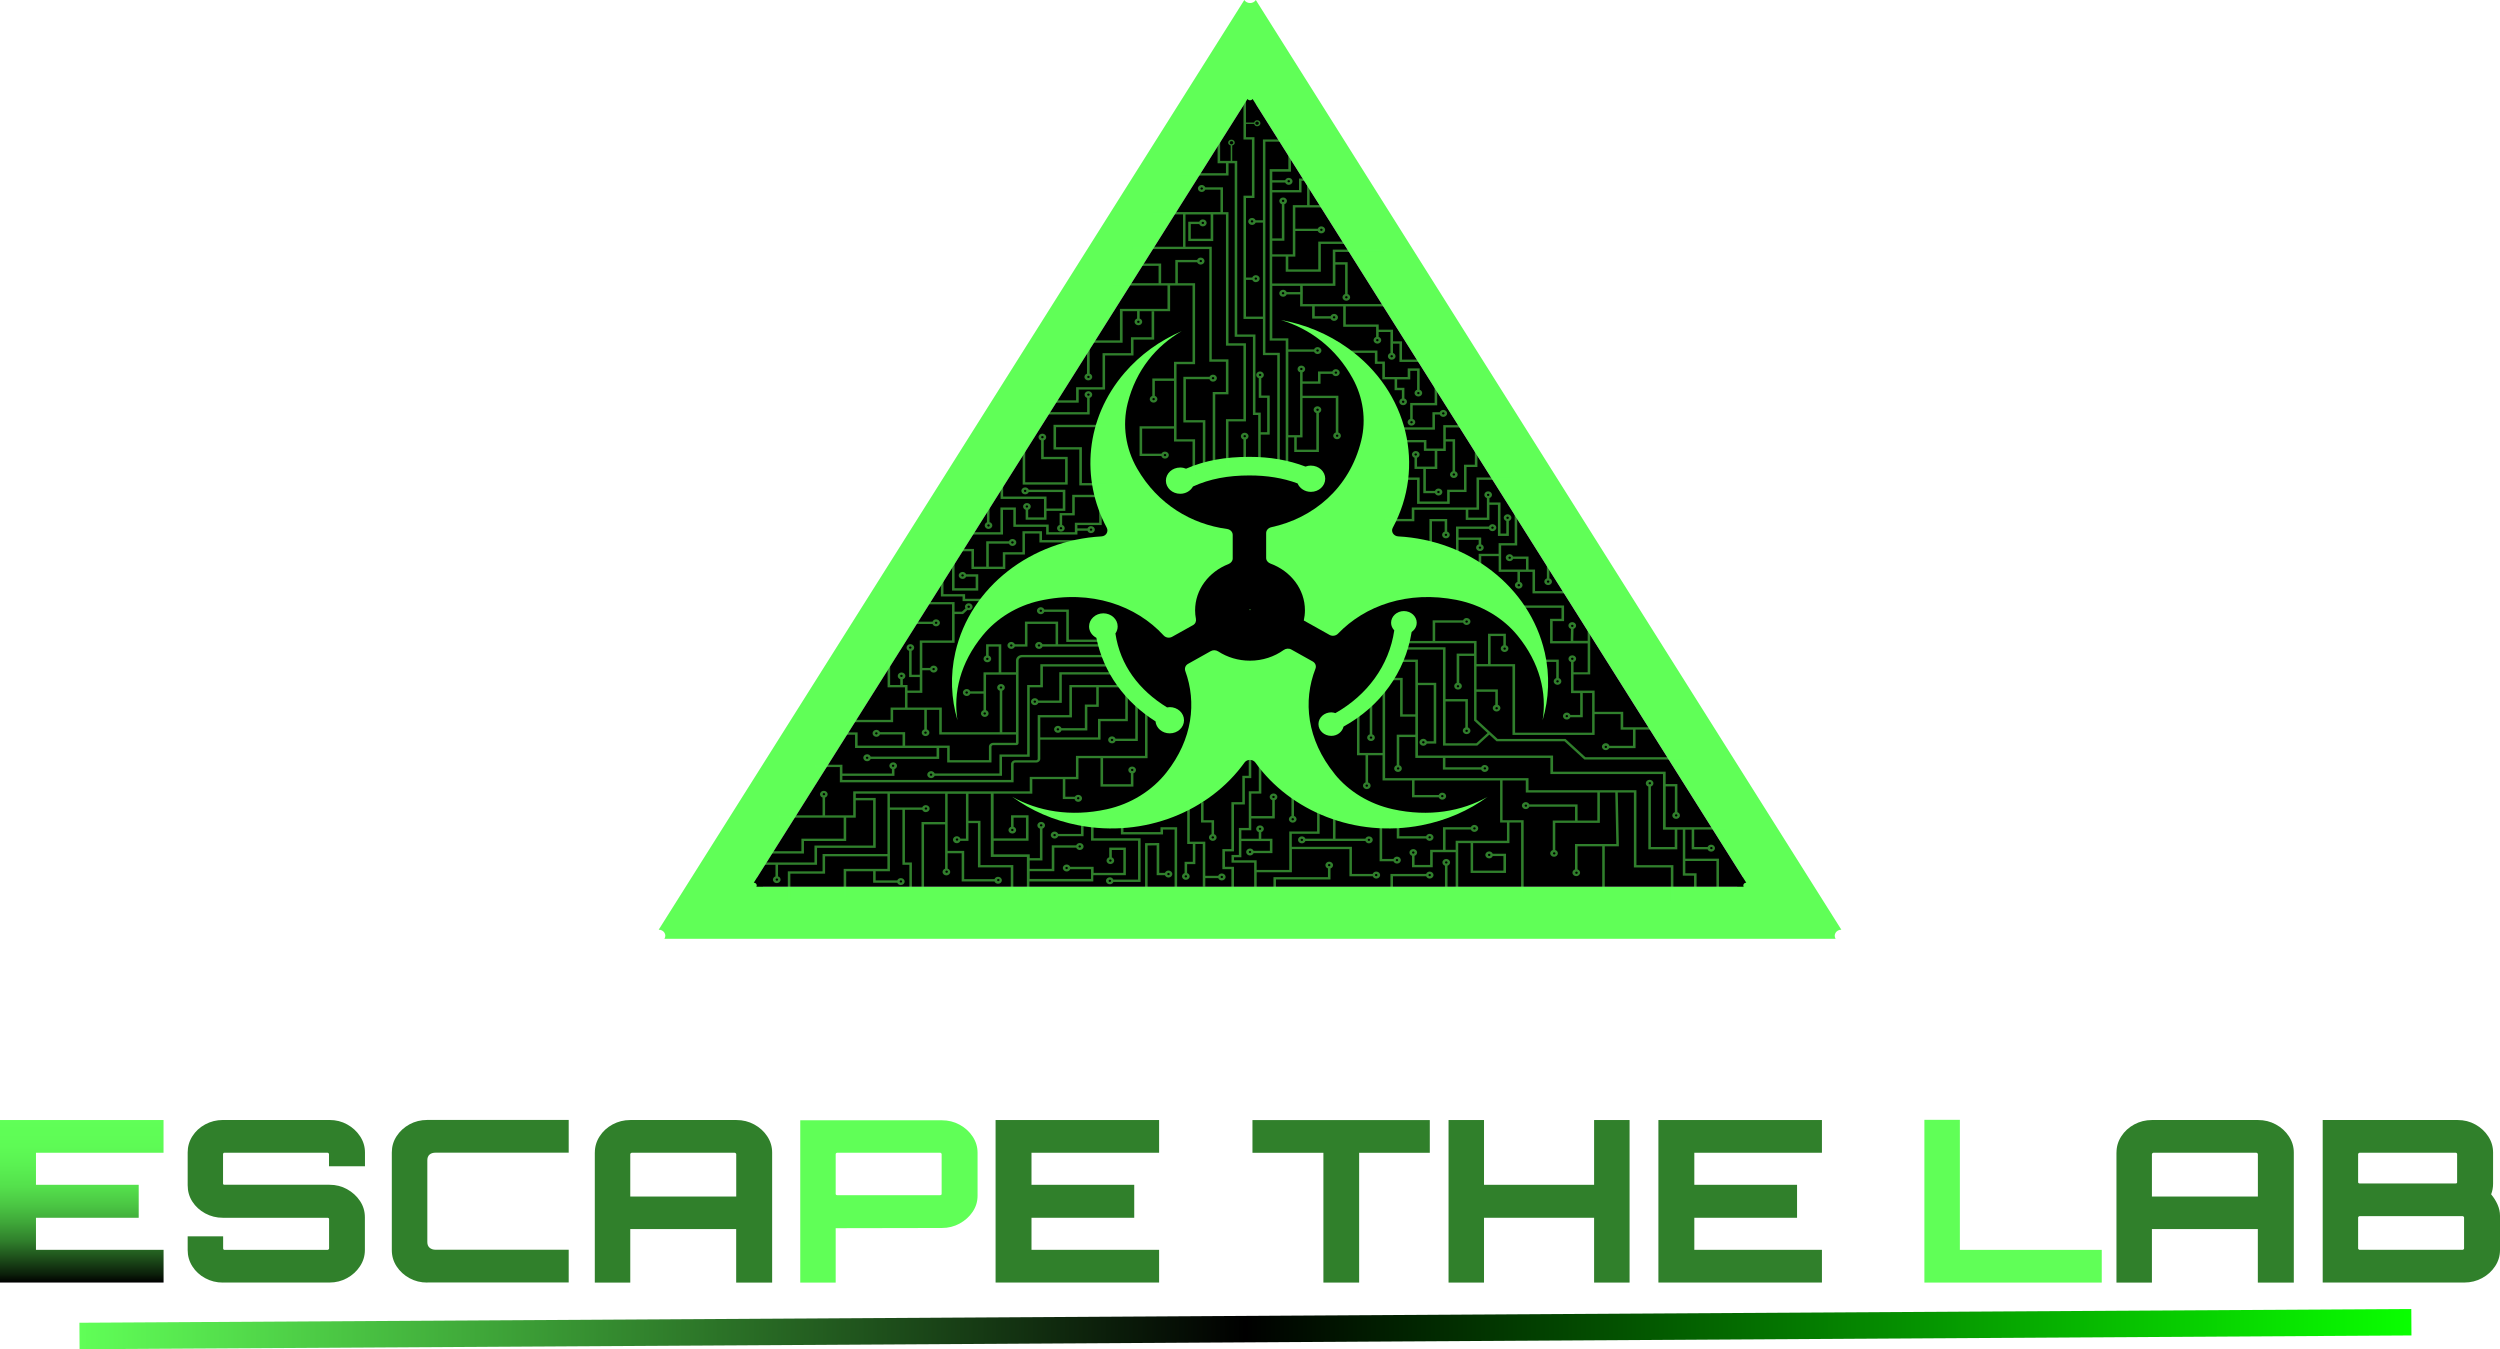 <svg width="189" height="102" viewBox="0 0 189 102" fill="none" xmlns="http://www.w3.org/2000/svg">
<path d="M94.07 1.52588e-05L49.797 70.284C50.182 70.284 50.426 70.668 50.23 70.974H138.772C138.58 70.668 138.821 70.284 139.206 70.284L94.94 1.52588e-05C94.747 0.306 94.262 0.306 94.07 1.52588e-05ZM94.94 7.865L131.78 66.348C131.395 66.348 131.151 66.733 131.347 67.038H57.666C57.859 66.733 57.618 66.348 57.233 66.348L94.07 7.865C94.262 8.171 94.747 8.171 94.94 7.865Z" fill="#60FF57"/>
<path d="M94.311 7.481L56.986 66.733C57.158 66.733 57.265 66.903 57.179 67.038H131.825C131.739 66.903 131.846 66.733 132.018 66.733L94.696 7.481C94.61 7.616 94.397 7.616 94.311 7.481L56.986 66.733C57.158 66.733 57.265 66.903 57.179 67.038H131.825C131.739 66.903 131.846 66.733 132.018 66.733L94.696 7.481C94.61 7.616 94.397 7.616 94.311 7.481Z" fill="black"/>
<path d="M78.579 45.422C82.512 44.537 85.909 45.797 87.968 48.037C88.129 48.214 88.401 48.261 88.614 48.141L90.189 47.262C90.368 47.165 90.447 46.972 90.412 46.786C90.371 46.575 90.35 46.361 90.35 46.141C90.35 44.568 91.388 43.223 92.874 42.643C93.063 42.567 93.193 42.407 93.193 42.218V40.44C93.193 40.21 93.008 40.024 92.76 39.99C90.086 39.627 87.528 38.143 85.964 35.418C85.097 33.908 84.836 32.15 85.252 30.486C85.881 27.968 87.418 26.141 89.343 25.032C87.703 25.741 86.211 26.796 85.011 28.192C82.051 31.64 81.694 36.196 83.667 39.889C83.822 40.182 83.626 40.532 83.272 40.551C77.991 40.847 73.364 44.332 72.226 49.307C71.824 51.069 71.906 52.821 72.384 54.447C72.057 52.373 72.597 50.108 74.289 48.041C75.347 46.745 76.87 45.806 78.586 45.419L78.579 45.422Z" fill="#60FF57"/>
<path d="M100.901 58.511C98.794 55.912 98.495 52.997 99.447 50.558C99.53 50.35 99.447 50.123 99.241 50.007L97.622 49.102C97.439 48.998 97.209 49.024 97.041 49.144C96.339 49.645 95.456 49.947 94.497 49.947C93.606 49.947 92.781 49.689 92.104 49.251C91.935 49.14 91.715 49.125 91.54 49.222L89.818 50.187C89.615 50.3 89.536 50.524 89.608 50.728C90.471 53.098 90.165 55.887 88.181 58.401C87.088 59.785 85.483 60.783 83.671 61.18C80.931 61.779 78.459 61.328 76.523 60.238C77.943 61.272 79.638 62.028 81.536 62.394C86.528 63.355 91.444 61.332 94.084 57.648C94.277 57.38 94.713 57.38 94.906 57.648C97.546 61.332 102.462 63.355 107.454 62.394C109.352 62.028 111.047 61.272 112.466 60.238C110.521 61.332 108.042 61.782 105.288 61.174C103.535 60.786 101.971 59.841 100.898 58.515L100.901 58.511Z" fill="#60FF57"/>
<path d="M116.778 49.31C115.636 44.325 110.995 40.837 105.704 40.551C105.357 40.532 105.137 40.188 105.292 39.901C107.76 35.32 106.488 29.626 101.929 26.34C100.386 25.227 98.636 24.518 96.835 24.191C99.004 24.843 100.981 26.289 102.256 28.596C103.054 30.042 103.298 31.712 102.913 33.294C102.026 36.943 99.251 39.18 96.113 39.857C95.886 39.908 95.721 40.084 95.721 40.302V42.18C95.721 42.372 95.855 42.536 96.051 42.608C97.577 43.172 98.653 44.54 98.653 46.137C98.653 46.402 98.622 46.66 98.567 46.909L100.517 48C100.726 48.116 100.994 48.072 101.156 47.902C103.181 45.794 106.416 44.612 110.153 45.362C111.972 45.728 113.608 46.682 114.725 48.047C116.413 50.114 116.95 52.38 116.623 54.45C117.101 52.824 117.183 51.072 116.781 49.31H116.778Z" fill="#60FF57"/>
<path d="M94.5 46.141C94.513 46.115 94.531 46.09 94.544 46.068C94.513 46.068 94.486 46.068 94.455 46.068C94.469 46.093 94.486 46.118 94.5 46.141Z" fill="#60FF57"/>
<path d="M0 96.963V84.674H12.363V87.148H2.719V89.571H10.486V92.064H2.719V94.487H12.366V96.96H0V96.963Z" fill="url(#paint0_linear_20_146)"/>
<path d="M16.852 96.963C16.367 96.963 15.92 96.853 15.511 96.629C15.102 96.409 14.779 96.11 14.542 95.735C14.304 95.36 14.188 94.95 14.188 94.506V93.466H16.869V94.386C16.869 94.408 16.879 94.43 16.896 94.455C16.914 94.481 16.938 94.49 16.962 94.49H24.766C24.79 94.49 24.814 94.477 24.841 94.455C24.866 94.433 24.879 94.411 24.879 94.386V92.149C24.879 92.127 24.866 92.105 24.841 92.089C24.817 92.073 24.793 92.064 24.766 92.064H16.852C16.367 92.064 15.92 91.953 15.511 91.73C15.102 91.506 14.779 91.213 14.542 90.841C14.304 90.472 14.188 90.06 14.188 89.603V87.129C14.188 86.685 14.304 86.275 14.542 85.9C14.779 85.525 15.102 85.226 15.511 85.005C15.92 84.785 16.367 84.671 16.852 84.671H24.914C25.398 84.671 25.842 84.782 26.244 85.005C26.646 85.226 26.973 85.525 27.221 85.9C27.468 86.275 27.592 86.685 27.592 87.129V88.169H24.872V87.249C24.872 87.227 24.859 87.205 24.835 87.18C24.811 87.157 24.787 87.145 24.759 87.145H16.955C16.931 87.145 16.907 87.157 16.89 87.18C16.872 87.202 16.862 87.224 16.862 87.249V89.483C16.862 89.505 16.872 89.527 16.89 89.543C16.907 89.562 16.931 89.568 16.955 89.568H24.907C25.392 89.568 25.835 89.678 26.237 89.902C26.64 90.126 26.966 90.419 27.214 90.791C27.461 91.159 27.585 91.572 27.585 92.029V94.503C27.585 94.947 27.461 95.356 27.214 95.731C26.966 96.106 26.64 96.406 26.237 96.626C25.835 96.847 25.392 96.96 24.907 96.96H16.845L16.852 96.963Z" fill="url(#paint1_linear_20_146)"/>
<path d="M32.306 96.963C31.811 96.963 31.361 96.853 30.955 96.629C30.553 96.409 30.23 96.113 29.985 95.741C29.741 95.369 29.621 94.96 29.621 94.503V87.129C29.621 86.675 29.741 86.263 29.985 85.891C30.23 85.519 30.549 85.226 30.955 85.002C31.357 84.782 31.808 84.668 32.306 84.668H42.994V87.142H32.939C32.739 87.142 32.584 87.189 32.474 87.287C32.361 87.384 32.306 87.529 32.306 87.722V93.901C32.306 94.084 32.361 94.225 32.474 94.326C32.588 94.427 32.743 94.481 32.939 94.481H42.994V96.954H32.306V96.963Z" fill="url(#paint2_linear_20_146)"/>
<path d="M44.97 87.132C44.97 86.688 45.091 86.278 45.335 85.903C45.575 85.528 45.902 85.229 46.311 85.008C46.72 84.788 47.167 84.674 47.652 84.674H55.676C56.16 84.674 56.607 84.785 57.017 85.008C57.426 85.229 57.756 85.528 58.003 85.903C58.251 86.278 58.374 86.688 58.374 87.132V96.963H55.655V92.918H47.648V96.963H44.967V87.132H44.97ZM55.659 90.46V87.252C55.659 87.23 55.645 87.208 55.621 87.183C55.597 87.161 55.569 87.148 55.545 87.148H47.762C47.738 87.148 47.71 87.161 47.686 87.183C47.662 87.205 47.648 87.227 47.648 87.252V90.46H55.655H55.659Z" fill="url(#paint3_linear_20_146)"/>
<path d="M60.499 96.963V84.693H71.205C71.69 84.693 72.137 84.804 72.546 85.027C72.955 85.251 73.285 85.547 73.532 85.922C73.78 86.297 73.904 86.707 73.904 87.151V90.394C73.904 90.838 73.78 91.244 73.532 91.613C73.285 91.982 72.955 92.278 72.546 92.502C72.137 92.725 71.69 92.836 71.205 92.836L63.178 92.851V96.963H60.496H60.499ZM63.291 90.356H71.074C71.099 90.356 71.123 90.346 71.15 90.331C71.174 90.315 71.188 90.293 71.188 90.271V87.249C71.188 87.227 71.174 87.205 71.15 87.18C71.126 87.157 71.102 87.145 71.074 87.145H63.291C63.267 87.145 63.243 87.157 63.215 87.18C63.188 87.202 63.178 87.224 63.178 87.249V90.271C63.178 90.293 63.191 90.315 63.215 90.331C63.239 90.35 63.264 90.356 63.291 90.356Z" fill="url(#paint4_linear_20_146)"/>
<path d="M75.266 96.963V84.674H87.628V87.148H77.981V89.571H85.748V92.064H77.981V94.487H87.628V96.96H75.266V96.963Z" fill="url(#paint5_linear_20_146)"/>
<path d="M100.049 96.963V87.151H94.686V84.678H108.093V87.151H102.751V96.963H100.052H100.049Z" fill="url(#paint6_linear_20_146)"/>
<path d="M109.51 96.963V84.674H112.191V89.571H120.514V84.674H123.196V96.963H120.514V92.064H112.191V96.963H109.51Z" fill="url(#paint7_linear_20_146)"/>
<path d="M125.375 96.963V84.674H137.738V87.148H128.091V89.571H135.857V92.064H128.091V94.487H137.738V96.96H125.375V96.963Z" fill="url(#paint8_linear_20_146)"/>
<path d="M145.484 96.963V84.659H148.166V94.49H158.892V96.963H145.484Z" fill="url(#paint9_linear_20_146)"/>
<path d="M160.007 87.132C160.007 86.688 160.128 86.278 160.372 85.903C160.612 85.528 160.939 85.229 161.348 85.008C161.757 84.788 162.204 84.674 162.689 84.674H170.713C171.198 84.674 171.645 84.785 172.054 85.008C172.463 85.229 172.793 85.528 173.04 85.903C173.288 86.278 173.412 86.688 173.412 87.132V96.963H170.692V92.918H162.685V96.963H160.004V87.132H160.007ZM170.696 90.46V87.252C170.696 87.23 170.682 87.208 170.658 87.183C170.634 87.161 170.606 87.148 170.582 87.148H162.799C162.775 87.148 162.747 87.161 162.723 87.183C162.699 87.205 162.685 87.227 162.685 87.252V90.46H170.692H170.696Z" fill="url(#paint10_linear_20_146)"/>
<path d="M175.596 84.674H185.799C186.284 84.674 186.728 84.785 187.13 85.008C187.532 85.229 187.859 85.528 188.106 85.903C188.354 86.278 188.477 86.688 188.477 87.132V89.486C188.477 89.634 188.464 89.773 188.44 89.905C188.416 90.037 188.378 90.164 188.33 90.29C188.529 90.529 188.691 90.787 188.814 91.065C188.938 91.342 189 91.626 189 91.909V94.503C189 94.947 188.876 95.356 188.629 95.731C188.381 96.106 188.051 96.406 187.642 96.626C187.233 96.847 186.786 96.96 186.301 96.96H175.596V84.671V84.674ZM178.387 89.47H185.648C185.686 89.47 185.713 89.461 185.731 89.445C185.751 89.426 185.758 89.407 185.758 89.385V87.252C185.758 87.23 185.748 87.208 185.731 87.183C185.713 87.161 185.686 87.148 185.648 87.148H178.387C178.363 87.148 178.336 87.161 178.312 87.183C178.288 87.205 178.274 87.227 178.274 87.252V89.385C178.274 89.407 178.288 89.426 178.312 89.445C178.336 89.461 178.36 89.47 178.387 89.47ZM178.387 94.487H186.171C186.195 94.487 186.219 94.474 186.246 94.452C186.274 94.43 186.284 94.408 186.284 94.383V92.045C186.284 92.023 186.27 92.001 186.246 91.975C186.222 91.95 186.198 91.941 186.171 91.941H178.387C178.363 91.941 178.336 91.953 178.312 91.975C178.288 91.998 178.274 92.019 178.274 92.045V94.383C178.274 94.405 178.288 94.427 178.312 94.452C178.336 94.474 178.36 94.487 178.387 94.487Z" fill="url(#paint11_linear_20_146)"/>
<path d="M6.01 101L182.3 99.96" stroke="url(#paint12_linear_20_146)" stroke-width="2" stroke-miterlimit="10"/>
<path d="M107.105 47.086C107.105 46.594 106.672 46.197 106.136 46.197C105.599 46.197 105.166 46.594 105.166 47.086C105.166 47.306 105.262 47.502 105.407 47.656C105.018 50.322 103.351 52.559 100.955 53.911C100.855 53.88 100.755 53.854 100.645 53.854C100.109 53.854 99.676 54.251 99.676 54.743C99.676 55.234 100.109 55.632 100.645 55.632C101.109 55.632 101.477 55.326 101.573 54.929C104.344 53.407 106.232 50.836 106.72 47.779C106.947 47.615 107.102 47.376 107.102 47.089L107.105 47.086Z" fill="#60FF57"/>
<path d="M88.426 53.46C88.357 53.46 88.292 53.467 88.227 53.479C86.109 52.175 84.686 50.3 84.325 47.892C84.431 47.738 84.496 47.559 84.496 47.36C84.496 46.812 84.012 46.371 83.417 46.367C82.819 46.367 82.334 46.812 82.334 47.36C82.334 47.729 82.557 48.047 82.884 48.217C83.42 50.855 85.036 53.066 87.357 54.535C87.405 55.042 87.862 55.442 88.429 55.442C89.028 55.442 89.512 54.998 89.512 54.45C89.512 53.901 89.028 53.457 88.429 53.457L88.426 53.46Z" fill="#60FF57"/>
<path d="M99.107 35.197C98.96 35.197 98.822 35.225 98.695 35.273C97.402 34.781 96.007 34.538 94.456 34.538C92.658 34.538 91.108 34.803 89.667 35.433C89.533 35.377 89.382 35.345 89.224 35.345C88.625 35.345 88.141 35.789 88.141 36.338C88.141 36.886 88.625 37.33 89.224 37.33C89.65 37.33 90.011 37.103 90.19 36.779C91.465 36.196 92.85 35.944 94.456 35.944C95.786 35.944 96.983 36.133 98.097 36.546C98.251 36.917 98.643 37.185 99.104 37.185C99.702 37.185 100.187 36.741 100.187 36.193C100.187 35.645 99.702 35.2 99.104 35.2L99.107 35.197Z" fill="#60FF57"/>
<g opacity="0.7">
<path opacity="0.71" d="M91.416 27.348H92.678V29.636H91.681V35.248H91.874V29.812H92.871V27.168H91.609V18.654H89.625V16.212H91.526V18.046H90.024V16.94H90.664C90.705 17.041 90.808 17.116 90.932 17.116C91.09 17.116 91.221 16.997 91.221 16.852C91.221 16.707 91.093 16.587 90.932 16.587C90.808 16.587 90.701 16.66 90.664 16.764H89.832V18.226H91.722V16.215H92.682V26.131H94.002V31.684H92.682V35.251H92.874V31.86H94.194V25.952H92.874V16.036H92.458V14.161H91.117C91.076 14.06 90.973 13.984 90.849 13.984C90.691 13.984 90.561 14.104 90.561 14.249C90.561 14.394 90.688 14.514 90.849 14.514C90.973 14.514 91.076 14.441 91.117 14.337H92.266V16.032H87.16V16.209H89.436V18.651H85.6V18.827H91.423V27.341L91.416 27.348ZM90.935 16.767C90.987 16.767 91.028 16.805 91.028 16.852C91.028 16.899 90.987 16.937 90.935 16.937C90.884 16.937 90.839 16.899 90.839 16.852C90.839 16.805 90.88 16.767 90.935 16.767ZM90.849 14.337C90.798 14.337 90.756 14.299 90.756 14.252C90.756 14.205 90.798 14.167 90.849 14.167C90.901 14.167 90.942 14.205 90.942 14.252C90.942 14.299 90.901 14.337 90.849 14.337Z" fill="#60FF57"/>
<path opacity="0.71" d="M94.196 35.039V33.224C94.306 33.187 94.388 33.092 94.388 32.979C94.388 32.834 94.257 32.714 94.099 32.714C93.941 32.714 93.811 32.834 93.811 32.979C93.811 33.092 93.89 33.187 94.003 33.224V35.039H94.196ZM94.099 32.891C94.151 32.891 94.196 32.928 94.196 32.976C94.196 33.023 94.154 33.061 94.099 33.061C94.044 33.061 94.007 33.023 94.007 32.976C94.007 32.928 94.048 32.891 94.099 32.891Z" fill="#60FF57"/>
<path opacity="0.71" d="M91.434 28.668C91.472 28.775 91.575 28.854 91.706 28.854C91.864 28.854 91.995 28.734 91.995 28.589C91.995 28.444 91.867 28.325 91.706 28.325C91.585 28.325 91.482 28.394 91.441 28.488H89.461V31.939H90.932V35.487H91.125V31.762H89.653V28.668H91.438H91.434ZM91.706 28.504C91.757 28.504 91.799 28.542 91.799 28.589C91.799 28.637 91.757 28.674 91.706 28.674C91.654 28.674 91.613 28.637 91.613 28.589C91.613 28.542 91.654 28.504 91.706 28.504Z" fill="#60FF57"/>
<path opacity="0.71" d="M95.474 26.85H96.56V35.345H96.753V26.67H95.666V10.71H97.399V12.787H95.986V25.75H97.2V35.248H97.392V33.067H97.843V34.173H99.709V31.22C99.816 31.18 99.888 31.088 99.888 30.978C99.888 30.833 99.757 30.713 99.599 30.713C99.441 30.713 99.311 30.833 99.311 30.978C99.311 31.098 99.396 31.192 99.513 31.227V33.996H98.035V33.067H98.472V30.092H100.985V32.695C100.875 32.733 100.792 32.828 100.792 32.941C100.792 33.086 100.919 33.206 101.081 33.206C101.243 33.206 101.37 33.086 101.37 32.941C101.37 32.828 101.291 32.733 101.181 32.695V29.916H98.475V29.012H99.833V28.262H100.723C100.765 28.363 100.868 28.438 100.992 28.438C101.15 28.438 101.28 28.318 101.28 28.173C101.28 28.028 101.153 27.909 100.992 27.909C100.868 27.909 100.761 27.981 100.723 28.085H99.641V28.835H98.478V28.148C98.588 28.11 98.671 28.016 98.671 27.902C98.671 27.758 98.544 27.638 98.382 27.638C98.221 27.638 98.094 27.758 98.094 27.902C98.094 28.016 98.173 28.11 98.286 28.148V32.894H97.399V26.592H99.341C99.383 26.692 99.486 26.768 99.61 26.768C99.768 26.768 99.898 26.648 99.898 26.503C99.898 26.358 99.768 26.239 99.61 26.239C99.486 26.239 99.383 26.311 99.341 26.415H97.399V25.58H96.186V21.613H98.293C98.293 21.707 98.293 21.878 98.293 22.082H97.272C97.231 21.982 97.127 21.906 97.004 21.906C96.846 21.906 96.715 22.026 96.715 22.171C96.715 22.316 96.846 22.435 97.004 22.435C97.127 22.435 97.231 22.363 97.272 22.259H98.293C98.293 22.533 98.29 22.839 98.286 23.078V23.166H99.197V24.087H100.593C100.634 24.187 100.737 24.26 100.861 24.26C101.019 24.26 101.15 24.14 101.15 23.995C101.15 23.85 101.023 23.73 100.861 23.73C100.734 23.73 100.631 23.806 100.593 23.907H99.393V23.163H101.545V24.707H104.034V25.47C103.924 25.508 103.842 25.602 103.842 25.716C103.842 25.86 103.969 25.98 104.13 25.98C104.292 25.98 104.419 25.86 104.419 25.716C104.419 25.602 104.34 25.508 104.227 25.47V25.101H105.117V26.686C105.007 26.724 104.925 26.819 104.925 26.932C104.925 27.077 105.052 27.197 105.213 27.197C105.375 27.197 105.502 27.077 105.502 26.932C105.502 26.819 105.423 26.724 105.31 26.686V25.983H105.798V27.364H107.857V27.187H105.994V25.807H105.313V24.925H104.23V24.531H101.741V23.163H104.904V22.987H98.485C98.496 22.13 98.496 21.774 98.485 21.61H100.957V20.003H101.69V22.227C101.576 22.262 101.494 22.36 101.494 22.473C101.494 22.618 101.621 22.738 101.782 22.738C101.944 22.738 102.071 22.618 102.071 22.473C102.071 22.36 101.992 22.265 101.882 22.227V19.823H100.954V19.048H104.68V18.872H100.758V21.43H96.179V19.398H97.2V20.542H99.854V18.44H102.219V18.263H99.661V20.365H97.396V19.401H97.928V17.466H99.623C99.665 17.567 99.768 17.643 99.891 17.643C100.05 17.643 100.18 17.523 100.18 17.378C100.18 17.233 100.053 17.113 99.891 17.113C99.768 17.113 99.665 17.186 99.623 17.29H97.928V15.686H99.943V15.509H99.008V13.786H98.815V15.509H97.736V19.228H96.186V18.2H97.1V15.44C97.21 15.402 97.293 15.308 97.293 15.194C97.293 15.049 97.165 14.93 97.004 14.93C96.842 14.93 96.715 15.049 96.715 15.194C96.715 15.308 96.794 15.402 96.907 15.44V18.024H96.186V14.545H98.396V13.675H100.861V13.499H98.204V14.369H96.186V13.798H97.158C97.2 13.899 97.303 13.975 97.427 13.975C97.585 13.975 97.715 13.855 97.715 13.71C97.715 13.565 97.585 13.445 97.427 13.445C97.303 13.445 97.2 13.518 97.158 13.622H96.186V12.976H97.598V10.543H95.477V16.653H94.924C94.882 16.552 94.779 16.477 94.656 16.477C94.498 16.477 94.367 16.596 94.367 16.741C94.367 16.886 94.494 17.006 94.656 17.006C94.779 17.006 94.886 16.934 94.924 16.83H95.477V23.935H94.198V21.156H94.673C94.714 21.257 94.817 21.332 94.941 21.332C95.099 21.332 95.23 21.213 95.23 21.068C95.23 20.923 95.103 20.803 94.941 20.803C94.817 20.803 94.714 20.876 94.673 20.98H94.198V14.971H94.838V10.373H94.198V9.371H94.814C94.841 9.469 94.924 9.548 95.037 9.548C95.175 9.548 95.288 9.444 95.288 9.318C95.288 9.192 95.175 9.088 95.037 9.088C94.924 9.088 94.841 9.166 94.814 9.264H94.198V7.657H94.006V10.55H94.645V14.791H94.006V24.112H95.477V26.853L95.474 26.85ZM99.606 30.893C99.658 30.893 99.702 30.93 99.702 30.978C99.702 31.025 99.661 31.063 99.606 31.063C99.551 31.063 99.513 31.025 99.513 30.978C99.513 30.93 99.555 30.893 99.606 30.893ZM101.088 33.026C101.036 33.026 100.995 32.988 100.995 32.941C100.995 32.894 101.036 32.856 101.088 32.856C101.139 32.856 101.181 32.894 101.181 32.941C101.181 32.988 101.139 33.026 101.088 33.026ZM100.995 28.085C101.047 28.085 101.088 28.123 101.088 28.17C101.088 28.218 101.047 28.255 100.995 28.255C100.943 28.255 100.899 28.218 100.899 28.17C100.899 28.123 100.94 28.085 100.995 28.085ZM98.382 27.811C98.434 27.811 98.475 27.849 98.475 27.896C98.475 27.943 98.434 27.981 98.382 27.981C98.331 27.981 98.289 27.943 98.289 27.896C98.289 27.849 98.331 27.811 98.382 27.811ZM99.606 26.412C99.658 26.412 99.702 26.45 99.702 26.497C99.702 26.544 99.661 26.582 99.606 26.582C99.551 26.582 99.513 26.544 99.513 26.497C99.513 26.45 99.555 26.412 99.606 26.412ZM97 22.253C96.949 22.253 96.904 22.215 96.904 22.168C96.904 22.12 96.945 22.082 97 22.082C97.055 22.082 97.093 22.12 97.093 22.168C97.093 22.215 97.052 22.253 97 22.253ZM100.858 23.904C100.909 23.904 100.95 23.942 100.95 23.989C100.95 24.036 100.909 24.074 100.858 24.074C100.806 24.074 100.765 24.036 100.765 23.989C100.765 23.942 100.806 23.904 100.858 23.904ZM105.21 27.017C105.158 27.017 105.117 26.979 105.117 26.932C105.117 26.885 105.158 26.847 105.21 26.847C105.261 26.847 105.306 26.885 105.306 26.932C105.306 26.979 105.265 27.017 105.21 27.017ZM104.127 25.801C104.075 25.801 104.034 25.763 104.034 25.716C104.034 25.668 104.075 25.631 104.127 25.631C104.179 25.631 104.22 25.668 104.22 25.716C104.22 25.763 104.179 25.801 104.127 25.801ZM101.782 22.558C101.731 22.558 101.69 22.52 101.69 22.473C101.69 22.426 101.731 22.388 101.782 22.388C101.834 22.388 101.879 22.426 101.879 22.473C101.879 22.52 101.837 22.558 101.782 22.558ZM99.895 17.287C99.947 17.287 99.988 17.324 99.988 17.372C99.988 17.419 99.947 17.457 99.895 17.457C99.843 17.457 99.802 17.419 99.802 17.372C99.802 17.324 99.843 17.287 99.895 17.287ZM97 15.1C97.052 15.1 97.093 15.138 97.093 15.185C97.093 15.232 97.052 15.27 97 15.27C96.949 15.27 96.907 15.232 96.907 15.185C96.907 15.138 96.949 15.1 97 15.1ZM97.427 13.616C97.478 13.616 97.523 13.653 97.523 13.701C97.523 13.748 97.482 13.786 97.427 13.786C97.371 13.786 97.334 13.748 97.334 13.701C97.334 13.653 97.375 13.616 97.427 13.616ZM94.652 16.82C94.601 16.82 94.559 16.782 94.559 16.735C94.559 16.688 94.601 16.65 94.652 16.65C94.704 16.65 94.748 16.688 94.748 16.735C94.748 16.782 94.707 16.82 94.652 16.82ZM94.941 20.976C94.993 20.976 95.034 21.014 95.034 21.061C95.034 21.109 94.993 21.147 94.941 21.147C94.889 21.147 94.848 21.109 94.848 21.061C94.848 21.014 94.889 20.976 94.941 20.976ZM95.034 9.192C95.106 9.192 95.168 9.245 95.168 9.314C95.168 9.384 95.109 9.437 95.034 9.437C94.958 9.437 94.9 9.384 94.9 9.314C94.9 9.245 94.958 9.192 95.034 9.192Z" fill="#60FF57"/>
<path opacity="0.71" d="M92.875 12.343H93.342V25.463H94.721V31.372H95.12V34.86H95.312V32.856H95.99V29.9H95.354V28.593C95.464 28.555 95.546 28.46 95.546 28.347C95.546 28.202 95.415 28.082 95.257 28.082C95.099 28.082 94.969 28.202 94.969 28.347C94.969 28.46 95.048 28.555 95.161 28.593V30.077H95.797V32.676H95.312V31.192H94.913V25.284H93.535V12.163H93.157V10.994C93.263 10.969 93.349 10.893 93.349 10.786C93.349 10.66 93.236 10.556 93.098 10.556C92.961 10.556 92.847 10.66 92.847 10.786C92.847 10.89 92.933 10.966 93.04 10.994V12.163H92.242V10.149H92.05V12.343H92.682V13.096H89.189V13.272H92.878V12.343H92.875ZM95.261 28.259C95.312 28.259 95.357 28.296 95.357 28.344C95.357 28.391 95.316 28.429 95.261 28.429C95.206 28.429 95.168 28.391 95.168 28.344C95.168 28.296 95.209 28.259 95.261 28.259ZM92.968 10.789C92.968 10.723 93.026 10.666 93.102 10.666C93.177 10.666 93.236 10.72 93.236 10.789C93.236 10.858 93.177 10.912 93.102 10.912C93.026 10.912 92.968 10.858 92.968 10.789Z" fill="#60FF57"/>
<path opacity="0.71" d="M123.734 59.74H115.556V58.827H104.716V51.907H104.523V56.923H102.78V54.009H102.588V57.1H103.234V59.148C103.124 59.186 103.042 59.28 103.042 59.394C103.042 59.539 103.172 59.658 103.33 59.658C103.489 59.658 103.619 59.539 103.619 59.394C103.619 59.28 103.54 59.186 103.427 59.148V57.1H104.52V59.003H106.748V60.279H108.769C108.81 60.38 108.914 60.456 109.037 60.456C109.195 60.456 109.326 60.336 109.326 60.191C109.326 60.046 109.199 59.926 109.037 59.926C108.914 59.926 108.81 59.999 108.769 60.103H106.94V59.003H113.407V62.182H113.926V63.559H110.048V64.246H109.285V62.715H111.196C111.238 62.816 111.341 62.892 111.464 62.892C111.623 62.892 111.753 62.772 111.753 62.627C111.753 62.482 111.626 62.362 111.464 62.362C111.341 62.362 111.238 62.435 111.196 62.538H109.089V64.246H108.119V65.387H106.94V64.7C107.05 64.662 107.133 64.568 107.133 64.454C107.133 64.309 107.006 64.19 106.844 64.19C106.682 64.19 106.555 64.309 106.555 64.454C106.555 64.568 106.634 64.662 106.748 64.7V65.567H108.315V64.426H110.048V67.164H110.241V63.739H111.179V65.995H113.854V64.543H112.85C112.809 64.442 112.706 64.366 112.582 64.366C112.424 64.366 112.293 64.486 112.293 64.631C112.293 64.776 112.424 64.895 112.582 64.895C112.706 64.895 112.809 64.823 112.85 64.719H113.658V65.816H111.368V63.739H114.115V62.186H114.995V67.694H115.188V62.006H113.593V59.003H115.349V59.917H120.757V62.034H119.265V60.815H115.614C115.573 60.714 115.47 60.639 115.346 60.639C115.188 60.639 115.057 60.758 115.057 60.903C115.057 61.048 115.188 61.168 115.346 61.168C115.47 61.168 115.573 61.095 115.614 60.991H119.072V62.031H117.388V64.262C117.278 64.3 117.195 64.394 117.195 64.508C117.195 64.653 117.323 64.773 117.484 64.773C117.646 64.773 117.773 64.653 117.773 64.508C117.773 64.394 117.694 64.3 117.58 64.262V62.211H120.95V59.914H122.115L122.194 63.805H119.069V65.727C118.959 65.765 118.877 65.86 118.877 65.973C118.877 66.118 119.007 66.238 119.165 66.238C119.323 66.238 119.454 66.118 119.454 65.973C119.454 65.86 119.375 65.765 119.262 65.727V63.982H121.128V67.52H121.321V63.982H122.387L122.304 59.914H123.521V65.582H126.316V68.176H126.509V65.406H123.714V59.737L123.734 59.74ZM103.327 59.479C103.275 59.479 103.231 59.441 103.231 59.394C103.231 59.346 103.272 59.309 103.327 59.309C103.382 59.309 103.42 59.346 103.42 59.394C103.42 59.441 103.379 59.479 103.327 59.479ZM109.037 60.103C109.089 60.103 109.13 60.141 109.13 60.188C109.13 60.235 109.089 60.273 109.037 60.273C108.986 60.273 108.945 60.235 108.945 60.188C108.945 60.141 108.986 60.103 109.037 60.103ZM111.468 62.542C111.519 62.542 111.561 62.58 111.561 62.627C111.561 62.674 111.519 62.712 111.468 62.712C111.416 62.712 111.375 62.674 111.375 62.627C111.375 62.58 111.416 62.542 111.468 62.542ZM106.844 64.366C106.896 64.366 106.937 64.404 106.937 64.451C106.937 64.499 106.896 64.536 106.844 64.536C106.792 64.536 106.751 64.499 106.751 64.451C106.751 64.404 106.792 64.366 106.844 64.366ZM112.585 64.716C112.534 64.716 112.489 64.678 112.489 64.631C112.489 64.584 112.53 64.546 112.585 64.546C112.64 64.546 112.678 64.584 112.678 64.631C112.678 64.678 112.637 64.716 112.585 64.716ZM115.356 60.991C115.305 60.991 115.26 60.954 115.26 60.906C115.26 60.859 115.301 60.821 115.356 60.821C115.411 60.821 115.449 60.859 115.449 60.906C115.449 60.954 115.408 60.991 115.356 60.991ZM117.498 64.599C117.446 64.599 117.405 64.561 117.405 64.514C117.405 64.467 117.446 64.429 117.498 64.429C117.55 64.429 117.591 64.467 117.591 64.514C117.591 64.561 117.55 64.599 117.498 64.599ZM119.183 66.064C119.131 66.064 119.086 66.027 119.086 65.98C119.086 65.932 119.127 65.894 119.183 65.894C119.238 65.894 119.275 65.932 119.275 65.98C119.275 66.027 119.234 66.064 119.183 66.064Z" fill="#60FF57"/>
<path opacity="0.71" d="M128.1 62.715H130.486V62.538H125.927V59.45H126.618V61.398C126.508 61.436 126.426 61.53 126.426 61.644C126.426 61.789 126.553 61.908 126.715 61.908C126.876 61.908 127.003 61.789 127.003 61.644C127.003 61.53 126.924 61.436 126.811 61.398V59.274H125.924V58.338H117.412V57.119H107.198V51.797H108.387V56.038H107.872C107.834 55.931 107.731 55.852 107.6 55.852C107.442 55.852 107.311 55.972 107.311 56.117C107.311 56.262 107.442 56.381 107.6 56.381C107.72 56.381 107.824 56.312 107.865 56.218H108.58V51.62H107.194V49.868H105.207V50.045H106.998V54.005H106.043V51.248H105.08V51.425H105.847V54.182H106.998V55.543H105.592V57.85C105.482 57.888 105.4 57.982 105.4 58.096C105.4 58.24 105.527 58.36 105.689 58.36C105.85 58.36 105.977 58.24 105.977 58.096C105.977 57.982 105.898 57.888 105.785 57.85V55.723H106.998V57.301H109.082V58.184H111.976C112.018 58.285 112.121 58.36 112.245 58.36C112.403 58.36 112.533 58.24 112.533 58.096C112.533 57.951 112.403 57.831 112.245 57.831C112.121 57.831 112.018 57.903 111.976 58.007H109.274V57.301H117.209V58.521H125.721V62.721H126.608V64.032H124.807V59.463C124.917 59.425 124.999 59.331 124.999 59.217C124.999 59.072 124.872 58.953 124.71 58.953C124.549 58.953 124.422 59.072 124.422 59.217C124.422 59.331 124.501 59.425 124.614 59.463V64.209H126.804V62.721H127.22V66.2H128.069V67.375H128.262V66.02H127.412V65.091H129.761V67.527H129.953V64.914H127.409V62.721H127.89V64.209H129.094C129.135 64.309 129.238 64.385 129.362 64.385C129.52 64.385 129.651 64.265 129.651 64.12C129.651 63.975 129.523 63.856 129.362 63.856C129.238 63.856 129.135 63.928 129.094 64.032H128.083V62.721L128.1 62.715ZM126.718 61.729C126.666 61.729 126.625 61.691 126.625 61.644C126.625 61.596 126.666 61.559 126.718 61.559C126.77 61.559 126.811 61.596 126.811 61.644C126.811 61.691 126.77 61.729 126.718 61.729ZM107.607 56.202C107.555 56.202 107.511 56.164 107.511 56.117C107.511 56.069 107.552 56.032 107.607 56.032C107.662 56.032 107.7 56.069 107.7 56.117C107.7 56.164 107.658 56.202 107.607 56.202ZM105.699 58.178C105.647 58.178 105.606 58.14 105.606 58.092C105.606 58.045 105.647 58.007 105.699 58.007C105.75 58.007 105.792 58.045 105.792 58.092C105.792 58.14 105.75 58.178 105.699 58.178ZM112.255 58.004C112.306 58.004 112.351 58.042 112.351 58.089C112.351 58.136 112.31 58.174 112.255 58.174C112.2 58.174 112.162 58.136 112.162 58.089C112.162 58.042 112.203 58.004 112.255 58.004ZM124.724 59.126C124.776 59.126 124.817 59.164 124.817 59.211C124.817 59.258 124.776 59.296 124.724 59.296C124.673 59.296 124.631 59.258 124.631 59.211C124.631 59.164 124.673 59.126 124.724 59.126ZM129.379 64.029C129.431 64.029 129.472 64.067 129.472 64.114C129.472 64.161 129.431 64.199 129.379 64.199C129.327 64.199 129.286 64.161 129.286 64.114C129.286 64.067 129.327 64.029 129.379 64.029Z" fill="#60FF57"/>
<path opacity="0.71" d="M103.552 53.089V55.515C103.442 55.553 103.359 55.647 103.359 55.761C103.359 55.906 103.49 56.025 103.648 56.025C103.806 56.025 103.937 55.906 103.937 55.761C103.937 55.647 103.858 55.553 103.744 55.515V53.089H103.552ZM103.648 55.846C103.597 55.846 103.552 55.808 103.552 55.761C103.552 55.713 103.593 55.676 103.648 55.676C103.703 55.676 103.741 55.713 103.741 55.761C103.741 55.808 103.7 55.846 103.648 55.846Z" fill="#60FF57"/>
<path opacity="0.71" d="M64.641 56.548H70.805V57.197H65.823C65.782 57.097 65.679 57.021 65.555 57.021C65.397 57.021 65.266 57.141 65.266 57.286C65.266 57.431 65.393 57.55 65.555 57.55C65.679 57.55 65.785 57.478 65.823 57.374H71.001V56.545H71.606V57.642H74.957V56.451C74.957 56.385 75.016 56.331 75.088 56.331H76.835C76.927 56.331 77.003 56.262 77.003 56.177V49.934C77.003 49.799 77.123 49.689 77.271 49.689H83.538V49.512H77.271C77.017 49.512 76.807 49.701 76.807 49.938V50.823H75.697V48.706H74.548V49.559C74.438 49.597 74.356 49.692 74.356 49.805C74.356 49.95 74.483 50.07 74.645 50.07C74.806 50.07 74.933 49.95 74.933 49.805C74.933 49.692 74.854 49.597 74.741 49.559V48.885H75.501V50.826H74.353V52.266H73.352C73.311 52.165 73.208 52.09 73.084 52.09C72.926 52.09 72.795 52.209 72.795 52.354C72.795 52.499 72.926 52.619 73.084 52.619C73.208 52.619 73.311 52.547 73.352 52.443H74.353V53.69C74.243 53.728 74.16 53.823 74.16 53.936C74.16 54.081 74.291 54.201 74.449 54.201C74.607 54.201 74.737 54.081 74.737 53.936C74.737 53.823 74.658 53.728 74.545 53.69V51.003H76.807V55.354H75.772V52.222C75.882 52.184 75.965 52.09 75.965 51.976C75.965 51.831 75.838 51.712 75.676 51.712C75.514 51.712 75.387 51.831 75.387 51.976C75.387 52.09 75.466 52.184 75.58 52.222V55.354H71.2V53.492H68.608V52.38H69.728V50.672H70.32C70.361 50.773 70.464 50.848 70.588 50.848C70.746 50.848 70.877 50.728 70.877 50.584C70.877 50.439 70.75 50.319 70.588 50.319C70.464 50.319 70.361 50.391 70.32 50.495H69.728V48.598H72.169V46.421H72.805L73.139 46.115C73.17 46.125 73.204 46.134 73.239 46.134C73.397 46.134 73.527 46.014 73.527 45.87C73.527 45.725 73.397 45.605 73.239 45.605C73.081 45.605 72.95 45.725 72.95 45.87C72.95 45.917 72.967 45.958 72.991 45.996L72.723 46.241H72.166V45.514H69.629V45.69H71.974V48.419H69.533V51.012H68.921V49.206C69.031 49.169 69.113 49.074 69.113 48.961C69.113 48.816 68.986 48.696 68.824 48.696C68.663 48.696 68.536 48.816 68.536 48.961C68.536 49.074 68.615 49.169 68.728 49.206V51.188H69.533V52.203H68.608V51.787H68.254V51.349C68.364 51.311 68.446 51.217 68.446 51.103C68.446 50.959 68.319 50.839 68.157 50.839C67.996 50.839 67.869 50.959 67.869 51.103C67.869 51.217 67.948 51.311 68.061 51.349V51.787H67.294V50.306H67.102V51.964H68.415V53.492H67.329V54.422H63.214V54.598H67.521V53.668H69.876V55.14C69.766 55.178 69.684 55.272 69.684 55.386C69.684 55.531 69.814 55.65 69.973 55.65C70.131 55.65 70.261 55.531 70.261 55.386C70.261 55.272 70.182 55.178 70.069 55.14V53.668H71.004V55.531H76.807V56.158H75.085C74.906 56.158 74.762 56.29 74.762 56.454V57.465H71.798V56.369H68.429V55.351H66.524C66.483 55.25 66.38 55.175 66.256 55.175C66.098 55.175 65.968 55.294 65.968 55.439C65.968 55.584 66.098 55.704 66.256 55.704C66.38 55.704 66.483 55.632 66.524 55.528H68.233V56.369H64.836V55.37H62.389V55.546H64.641V56.545V56.548ZM65.552 57.374C65.5 57.374 65.459 57.336 65.459 57.289C65.459 57.242 65.5 57.204 65.552 57.204C65.603 57.204 65.648 57.242 65.648 57.289C65.648 57.336 65.606 57.374 65.552 57.374ZM74.641 49.893C74.59 49.893 74.548 49.856 74.548 49.808C74.548 49.764 74.586 49.73 74.634 49.723H74.648C74.696 49.726 74.734 49.761 74.734 49.808C74.734 49.856 74.693 49.893 74.641 49.893ZM73.081 52.44C73.029 52.44 72.984 52.402 72.984 52.354C72.984 52.307 73.025 52.269 73.081 52.269C73.135 52.269 73.173 52.307 73.173 52.354C73.173 52.402 73.132 52.44 73.081 52.44ZM74.445 54.024C74.394 54.024 74.349 53.987 74.349 53.939C74.349 53.892 74.39 53.854 74.445 53.854C74.5 53.854 74.538 53.892 74.538 53.939C74.538 53.987 74.497 54.024 74.445 54.024ZM75.673 51.891C75.724 51.891 75.765 51.929 75.765 51.976C75.765 52.023 75.724 52.061 75.673 52.061C75.621 52.061 75.58 52.023 75.58 51.976C75.58 51.929 75.621 51.891 75.673 51.891ZM73.232 45.785C73.283 45.785 73.328 45.822 73.328 45.87C73.328 45.917 73.287 45.955 73.232 45.955C73.177 45.955 73.139 45.917 73.139 45.87C73.139 45.822 73.18 45.785 73.232 45.785ZM68.817 48.873C68.869 48.873 68.91 48.91 68.91 48.958C68.91 49.005 68.869 49.043 68.817 49.043C68.766 49.043 68.721 49.005 68.721 48.958C68.721 48.91 68.763 48.873 68.817 48.873ZM70.581 50.498C70.633 50.498 70.674 50.536 70.674 50.584C70.674 50.631 70.633 50.669 70.581 50.669C70.53 50.669 70.488 50.631 70.488 50.584C70.488 50.536 70.53 50.498 70.581 50.498ZM68.15 51.012C68.202 51.012 68.243 51.05 68.243 51.097C68.243 51.144 68.202 51.182 68.15 51.182C68.099 51.182 68.054 51.144 68.054 51.097C68.054 51.05 68.096 51.012 68.15 51.012ZM69.969 55.474C69.918 55.474 69.873 55.436 69.873 55.389C69.873 55.342 69.914 55.304 69.969 55.304C70.024 55.304 70.062 55.342 70.062 55.389C70.062 55.436 70.021 55.474 69.969 55.474ZM66.253 55.528C66.201 55.528 66.157 55.49 66.157 55.442C66.157 55.395 66.198 55.357 66.253 55.357C66.308 55.357 66.346 55.395 66.346 55.442C66.346 55.49 66.304 55.528 66.253 55.528Z" fill="#60FF57"/>
<path opacity="0.71" d="M78.65 51.784H77.653V57.04H75.559V58.474H70.66C70.619 58.373 70.516 58.297 70.392 58.297C70.234 58.297 70.103 58.417 70.103 58.562C70.103 58.707 70.234 58.827 70.392 58.827C70.516 58.827 70.619 58.754 70.66 58.65H75.752V57.216H77.846V51.961H78.843V50.391H84.065V50.215H78.647V51.784H78.65ZM70.389 58.65C70.337 58.65 70.293 58.612 70.293 58.565C70.293 58.518 70.334 58.48 70.389 58.48C70.444 58.48 70.482 58.518 70.482 58.565C70.482 58.612 70.44 58.65 70.389 58.65Z" fill="#60FF57"/>
<path opacity="0.71" d="M63.489 59.142H76.628V57.758C76.628 57.699 76.683 57.648 76.748 57.648H78.34C78.508 57.648 78.646 57.522 78.646 57.368V55.921H83.201V54.522H85.264V52.285H85.071V54.346H83.009V55.745H78.646V54.236H81.039V51.964H82.875V53.265H82.012V55.048H80.248C80.207 54.948 80.104 54.872 79.98 54.872C79.822 54.872 79.691 54.992 79.691 55.137C79.691 55.282 79.818 55.401 79.98 55.401C80.104 55.401 80.21 55.329 80.248 55.225H82.204V53.441H83.067V51.964H85.164V51.787H80.843V54.059H78.45V57.371C78.45 57.428 78.398 57.475 78.34 57.475H76.748C76.576 57.475 76.436 57.604 76.436 57.762V58.965H63.684V58.657H67.621V58.143C67.731 58.105 67.813 58.011 67.813 57.897C67.813 57.752 67.686 57.632 67.525 57.632C67.363 57.632 67.236 57.752 67.236 57.897C67.236 58.011 67.315 58.105 67.428 58.143V58.48H63.688V57.815H61.684V57.992H63.492V59.145L63.489 59.142ZM79.977 55.222C79.925 55.222 79.884 55.184 79.884 55.137C79.884 55.09 79.925 55.052 79.977 55.052C80.028 55.052 80.073 55.09 80.073 55.137C80.073 55.184 80.031 55.222 79.977 55.222ZM67.518 57.806C67.569 57.806 67.611 57.843 67.611 57.891C67.611 57.938 67.569 57.976 67.518 57.976C67.466 57.976 67.425 57.938 67.425 57.891C67.425 57.843 67.466 57.806 67.518 57.806Z" fill="#60FF57"/>
<path opacity="0.71" d="M78.23 53.312C78.354 53.312 78.46 53.24 78.498 53.136H80.272V50.996H84.233V50.82H80.08V52.959H78.498C78.457 52.859 78.354 52.783 78.23 52.783C78.072 52.783 77.941 52.903 77.941 53.048C77.941 53.193 78.069 53.312 78.23 53.312ZM78.23 52.959C78.282 52.959 78.326 52.997 78.326 53.044C78.326 53.092 78.285 53.13 78.23 53.13C78.175 53.13 78.137 53.092 78.137 53.044C78.137 52.997 78.179 52.959 78.23 52.959Z" fill="#60FF57"/>
<path opacity="0.71" d="M84.334 55.846C84.293 55.745 84.19 55.669 84.066 55.669C83.908 55.669 83.777 55.789 83.777 55.934C83.777 56.079 83.904 56.199 84.066 56.199C84.19 56.199 84.296 56.126 84.334 56.022H86.019V53.044H85.826V55.843H84.338L84.334 55.846ZM84.066 56.022C84.015 56.022 83.973 55.984 83.973 55.937C83.973 55.89 84.015 55.852 84.066 55.852C84.118 55.852 84.162 55.89 84.162 55.937C84.162 55.984 84.121 56.022 84.066 56.022Z" fill="#60FF57"/>
<path opacity="0.71" d="M78.815 48.706C78.773 48.605 78.67 48.529 78.546 48.529C78.388 48.529 78.258 48.649 78.258 48.794C78.258 48.939 78.385 49.058 78.546 49.058C78.67 49.058 78.777 48.986 78.815 48.882H83.535V48.706H79.994V46.995H77.484V48.706H76.721C76.68 48.605 76.577 48.529 76.453 48.529C76.295 48.529 76.164 48.649 76.164 48.794C76.164 48.939 76.291 49.058 76.453 49.058C76.577 49.058 76.68 48.986 76.721 48.882H77.677V47.171H79.801V48.702H78.818L78.815 48.706ZM76.453 48.882C76.401 48.882 76.36 48.844 76.36 48.797C76.36 48.75 76.401 48.712 76.453 48.712C76.504 48.712 76.546 48.75 76.546 48.797C76.546 48.844 76.504 48.882 76.453 48.882ZM78.546 48.882C78.495 48.882 78.454 48.844 78.454 48.797C78.454 48.75 78.495 48.712 78.546 48.712C78.598 48.712 78.643 48.75 78.643 48.797C78.643 48.844 78.602 48.882 78.546 48.882Z" fill="#60FF57"/>
<path opacity="0.71" d="M82.675 66.165H85.115V64.079H83.857V64.81C83.74 64.845 83.654 64.94 83.654 65.059C83.654 65.204 83.782 65.324 83.943 65.324C84.105 65.324 84.232 65.204 84.232 65.059C84.232 64.949 84.16 64.855 84.053 64.817V64.259H84.923V65.989H82.678V65.532H80.907C80.866 65.431 80.763 65.356 80.639 65.356C80.481 65.356 80.351 65.475 80.351 65.62C80.351 65.765 80.481 65.885 80.639 65.885C80.763 65.885 80.866 65.812 80.907 65.709H82.482V66.446H77.844V65.863H79.708V64.086H81.361C81.403 64.186 81.506 64.262 81.629 64.262C81.788 64.262 81.918 64.142 81.918 63.998C81.918 63.852 81.791 63.733 81.629 63.733C81.506 63.733 81.399 63.805 81.361 63.909H79.512V65.686H77.844V65.05H78.81V62.646C78.92 62.608 79.003 62.513 79.003 62.4C79.003 62.255 78.876 62.135 78.714 62.135C78.553 62.135 78.425 62.255 78.425 62.4C78.425 62.513 78.504 62.608 78.618 62.646V64.873H77.848V64.59H75.122V63.559H77.758V61.634H76.435V62.507C76.325 62.545 76.242 62.639 76.242 62.753C76.242 62.898 76.37 63.017 76.531 63.017C76.693 63.017 76.82 62.898 76.82 62.753C76.82 62.639 76.741 62.545 76.627 62.507V61.814H77.562V63.383H75.118V59.999H78.044V58.902H80.347V60.408H81.237C81.265 60.528 81.375 60.62 81.513 60.62C81.671 60.62 81.801 60.5 81.801 60.355C81.801 60.21 81.674 60.09 81.513 60.09C81.403 60.09 81.31 60.147 81.262 60.232H80.54V58.905H81.533V57.32H83.197V59.466H85.686V58.461C85.796 58.423 85.879 58.329 85.879 58.215C85.879 58.07 85.751 57.951 85.59 57.951C85.428 57.951 85.301 58.07 85.301 58.215C85.301 58.329 85.38 58.423 85.494 58.461V59.287H83.393V57.32H86.755V53.59H86.563V57.144H81.341V58.729H77.848V59.825H64.502V61.637H62.377V60.295C62.487 60.257 62.57 60.163 62.57 60.049C62.57 59.904 62.439 59.785 62.281 59.785C62.123 59.785 61.992 59.904 61.992 60.049C61.992 60.163 62.071 60.257 62.185 60.295V61.637H58.967V61.814H63.78V63.405H60.586V64.35H57.922V64.527H60.779V63.581H63.973V61.814H64.695V60.503H66.008V63.922H61.573V65.201H57.664V65.378H58.627V66.254C58.517 66.291 58.434 66.386 58.434 66.499C58.434 66.644 58.561 66.764 58.723 66.764C58.885 66.764 59.012 66.644 59.012 66.499C59.012 66.386 58.933 66.291 58.819 66.254V65.378H61.769V64.098H66.204V60.323H64.698V59.999H67.091V64.561H62.185V65.872H59.558V68.002H59.751V66.049H62.377V64.738H67.087V65.686H63.78V67.788H63.973V65.866H66.008V66.736H67.833C67.874 66.837 67.978 66.912 68.101 66.912C68.26 66.912 68.39 66.792 68.39 66.647C68.39 66.502 68.263 66.383 68.101 66.383C67.978 66.383 67.874 66.455 67.833 66.559H66.2V65.869H67.28V61.221H68.222V65.381H68.748V67.319H68.94V65.204H68.414V61.221H69.721C69.762 61.322 69.865 61.398 69.989 61.398C70.147 61.398 70.278 61.278 70.278 61.133C70.278 60.988 70.15 60.868 69.989 60.868C69.865 60.868 69.758 60.941 69.721 61.045H67.276V60.005H71.453V62.145H69.666V67.054H69.858V62.324H71.45V65.671C71.34 65.709 71.257 65.803 71.257 65.916C71.257 66.061 71.385 66.181 71.546 66.181C71.708 66.181 71.835 66.061 71.835 65.916C71.835 65.803 71.756 65.709 71.642 65.671V64.505H72.701V66.638H75.183C75.225 66.739 75.328 66.814 75.452 66.814C75.61 66.814 75.74 66.695 75.74 66.55C75.74 66.405 75.613 66.285 75.452 66.285C75.328 66.285 75.225 66.358 75.183 66.462H72.894V64.328H71.642V60.011H73.025V63.396H72.602C72.56 63.295 72.457 63.219 72.334 63.219C72.175 63.219 72.045 63.339 72.045 63.484C72.045 63.629 72.172 63.748 72.334 63.748C72.457 63.748 72.56 63.676 72.602 63.572H73.217V62.23H73.932V65.573H76.414V67.328H76.607V65.397H74.125V62.053H73.217V60.011H74.905V64.782H77.631V67.59H77.824V66.641H82.654V66.184L82.675 66.165ZM83.943 65.144C83.892 65.144 83.85 65.107 83.85 65.059C83.85 65.012 83.892 64.974 83.943 64.974C83.995 64.974 84.036 65.012 84.036 65.059C84.036 65.107 83.995 65.144 83.943 65.144ZM80.636 65.705C80.584 65.705 80.54 65.668 80.54 65.62C80.54 65.573 80.581 65.535 80.636 65.535C80.691 65.535 80.729 65.573 80.729 65.62C80.729 65.668 80.688 65.705 80.636 65.705ZM81.629 63.906C81.681 63.906 81.722 63.944 81.722 63.991C81.722 64.038 81.681 64.076 81.629 64.076C81.578 64.076 81.533 64.038 81.533 63.991C81.533 63.944 81.575 63.906 81.629 63.906ZM78.714 62.309C78.766 62.309 78.807 62.346 78.807 62.394C78.807 62.441 78.766 62.479 78.714 62.479C78.663 62.479 78.618 62.441 78.618 62.394C78.618 62.346 78.659 62.309 78.714 62.309ZM76.531 62.832C76.48 62.832 76.438 62.794 76.438 62.746C76.438 62.699 76.48 62.661 76.531 62.661C76.583 62.661 76.624 62.699 76.624 62.746C76.624 62.794 76.583 62.832 76.531 62.832ZM81.513 60.26C81.564 60.26 81.605 60.298 81.605 60.345C81.605 60.393 81.564 60.431 81.513 60.431C81.461 60.431 81.42 60.393 81.42 60.345C81.42 60.298 81.461 60.26 81.513 60.26ZM85.593 58.121C85.645 58.121 85.686 58.159 85.686 58.206C85.686 58.253 85.645 58.291 85.593 58.291C85.542 58.291 85.501 58.253 85.501 58.206C85.501 58.159 85.542 58.121 85.593 58.121ZM62.288 59.955C62.34 59.955 62.384 59.992 62.384 60.04C62.384 60.087 62.343 60.125 62.288 60.125C62.233 60.125 62.195 60.087 62.195 60.04C62.195 59.992 62.236 59.955 62.288 59.955ZM58.73 66.581C58.678 66.581 58.637 66.543 58.637 66.496C58.637 66.449 58.678 66.411 58.73 66.411C58.781 66.411 58.826 66.449 58.826 66.496C58.826 66.543 58.785 66.581 58.73 66.581ZM68.108 66.553C68.16 66.553 68.201 66.591 68.201 66.638C68.201 66.685 68.16 66.723 68.108 66.723C68.057 66.723 68.016 66.685 68.016 66.638C68.016 66.591 68.057 66.553 68.108 66.553ZM70.003 61.039C70.054 61.039 70.095 61.077 70.095 61.124C70.095 61.171 70.054 61.209 70.003 61.209C69.951 61.209 69.906 61.171 69.906 61.124C69.906 61.077 69.948 61.039 70.003 61.039ZM75.472 66.446C75.524 66.446 75.565 66.484 75.565 66.531C75.565 66.578 75.524 66.616 75.472 66.616C75.421 66.616 75.379 66.578 75.379 66.531C75.379 66.484 75.421 66.446 75.472 66.446ZM71.563 65.986C71.512 65.986 71.471 65.948 71.471 65.901C71.471 65.853 71.512 65.816 71.563 65.816C71.615 65.816 71.66 65.853 71.66 65.901C71.66 65.948 71.618 65.986 71.563 65.986ZM72.351 63.553C72.299 63.553 72.258 63.515 72.258 63.468C72.258 63.421 72.299 63.383 72.351 63.383C72.402 63.383 72.444 63.421 72.444 63.468C72.444 63.515 72.402 63.553 72.351 63.553Z" fill="#60FF57"/>
<path opacity="0.71" d="M81.726 63.043H79.996C79.955 62.942 79.852 62.866 79.728 62.866C79.57 62.866 79.439 62.986 79.439 63.131C79.439 63.276 79.57 63.396 79.728 63.396C79.852 63.396 79.955 63.323 79.996 63.219H81.918V62.22H81.726V63.043ZM79.728 63.219C79.677 63.219 79.632 63.181 79.632 63.134C79.632 63.087 79.673 63.049 79.728 63.049C79.783 63.049 79.821 63.087 79.821 63.134C79.821 63.181 79.78 63.219 79.728 63.219Z" fill="#60FF57"/>
<path opacity="0.71" d="M82.675 62.22H82.482V63.553H86.037V66.499H84.17C84.129 66.398 84.026 66.323 83.902 66.323C83.744 66.323 83.614 66.443 83.614 66.588C83.614 66.733 83.741 66.852 83.902 66.852C84.026 66.852 84.133 66.78 84.17 66.676H86.23V63.373H82.675V62.217V62.22ZM83.902 66.676C83.851 66.676 83.809 66.638 83.809 66.591C83.809 66.543 83.851 66.506 83.902 66.506C83.954 66.506 83.999 66.543 83.999 66.591C83.999 66.638 83.957 66.676 83.902 66.676Z" fill="#60FF57"/>
<path opacity="0.71" d="M87.733 62.904H84.934V62.491H84.738V63.084H87.925V62.715H88.798V67.164H88.991V62.538H87.733V62.904Z" fill="#60FF57"/>
<path opacity="0.71" d="M92.606 64.366H93.29V60.818H94.112V58.827H94.597V57.012H94.404V58.65H93.919V60.642H93.094V64.19H92.41V65.709H93.094V67.309H93.29V65.529H92.606V64.366Z" fill="#60FF57"/>
<path opacity="0.71" d="M97.634 60.191V61.685C97.524 61.722 97.441 61.817 97.441 61.93C97.441 62.075 97.569 62.195 97.73 62.195C97.892 62.195 98.019 62.075 98.019 61.93C98.019 61.817 97.94 61.722 97.826 61.685V60.191H97.634ZM97.73 62.019C97.679 62.019 97.637 61.981 97.637 61.934C97.637 61.886 97.679 61.849 97.73 61.849C97.782 61.849 97.826 61.886 97.826 61.934C97.826 61.981 97.785 62.019 97.73 62.019Z" fill="#60FF57"/>
<path opacity="0.71" d="M98.688 63.405C98.647 63.304 98.543 63.229 98.42 63.229C98.261 63.229 98.131 63.348 98.131 63.493C98.131 63.638 98.261 63.758 98.42 63.758C98.543 63.758 98.647 63.685 98.688 63.581H103.222C103.264 63.682 103.367 63.758 103.49 63.758C103.649 63.758 103.779 63.638 103.779 63.493C103.779 63.348 103.652 63.229 103.49 63.229C103.367 63.229 103.264 63.301 103.222 63.405H100.964C100.964 62.913 100.974 61.7 100.964 61.631L100.771 61.656C100.778 61.726 100.775 62.709 100.771 63.405H98.688ZM98.42 63.578C98.368 63.578 98.323 63.541 98.323 63.493C98.323 63.446 98.365 63.408 98.42 63.408C98.475 63.408 98.513 63.446 98.513 63.493C98.513 63.541 98.471 63.578 98.42 63.578ZM103.49 63.405C103.542 63.405 103.583 63.443 103.583 63.49C103.583 63.537 103.542 63.575 103.49 63.575C103.439 63.575 103.398 63.537 103.398 63.49C103.398 63.443 103.439 63.405 103.49 63.405Z" fill="#60FF57"/>
<path opacity="0.71" d="M104.297 62.425V65.113H105.345C105.387 65.214 105.49 65.289 105.614 65.289C105.772 65.289 105.902 65.17 105.902 65.025C105.902 64.88 105.775 64.76 105.614 64.76C105.49 64.76 105.387 64.832 105.345 64.936H104.493V62.425H104.3H104.297ZM105.61 64.94C105.662 64.94 105.703 64.977 105.703 65.025C105.703 65.072 105.662 65.11 105.61 65.11C105.559 65.11 105.517 65.072 105.517 65.025C105.517 64.977 105.559 64.94 105.61 64.94Z" fill="#60FF57"/>
<path opacity="0.71" d="M105.594 62.425V63.392H107.815C107.856 63.493 107.959 63.569 108.083 63.569C108.241 63.569 108.372 63.449 108.372 63.304C108.372 63.159 108.244 63.039 108.083 63.039C107.959 63.039 107.856 63.112 107.815 63.216H105.79V62.428H105.597L105.594 62.425ZM108.083 63.216C108.134 63.216 108.176 63.254 108.176 63.301C108.176 63.348 108.134 63.386 108.083 63.386C108.031 63.386 107.99 63.348 107.99 63.301C107.99 63.254 108.031 63.216 108.083 63.216Z" fill="#60FF57"/>
<path opacity="0.71" d="M88.337 65.812C88.213 65.812 88.11 65.885 88.069 65.989H87.639V63.73L86.566 63.742V67.353H86.759V63.919L87.443 63.909V66.165H88.069C88.11 66.266 88.213 66.342 88.337 66.342C88.495 66.342 88.626 66.222 88.626 66.077C88.626 65.932 88.495 65.812 88.337 65.812ZM88.337 66.162C88.285 66.162 88.244 66.124 88.244 66.077C88.244 66.03 88.285 65.992 88.337 65.992C88.388 65.992 88.433 66.03 88.433 66.077C88.433 66.124 88.392 66.162 88.337 66.162Z" fill="#60FF57"/>
<path opacity="0.71" d="M92.366 66.033C92.242 66.033 92.139 66.106 92.098 66.21H91.121V63.629H89.946V60.812H89.753V63.805H90.176V65.154H89.554V66.005C89.444 66.043 89.361 66.137 89.361 66.25C89.361 66.395 89.489 66.515 89.65 66.515C89.812 66.515 89.939 66.395 89.939 66.25C89.939 66.137 89.86 66.043 89.746 66.005V65.33H90.369V63.805H90.929V67.041H91.121V66.386H92.098C92.139 66.487 92.242 66.562 92.366 66.562C92.524 66.562 92.655 66.443 92.655 66.298C92.655 66.153 92.528 66.033 92.366 66.033ZM89.65 66.339C89.599 66.339 89.557 66.301 89.557 66.254C89.557 66.206 89.599 66.168 89.65 66.168C89.702 66.168 89.743 66.206 89.743 66.254C89.743 66.301 89.702 66.339 89.65 66.339ZM92.366 66.383C92.314 66.383 92.273 66.345 92.273 66.298C92.273 66.25 92.314 66.213 92.366 66.213C92.418 66.213 92.459 66.25 92.459 66.298C92.459 66.345 92.418 66.383 92.366 66.383Z" fill="#60FF57"/>
<path opacity="0.71" d="M91.398 63.307C91.398 63.452 91.529 63.572 91.687 63.572C91.845 63.572 91.976 63.452 91.976 63.307C91.976 63.194 91.897 63.099 91.784 63.062V62.006H90.989V60.648H90.797V62.182H91.591V63.062C91.481 63.099 91.398 63.194 91.398 63.307ZM91.687 63.392C91.636 63.392 91.591 63.355 91.591 63.307C91.591 63.26 91.632 63.222 91.687 63.222C91.742 63.222 91.78 63.26 91.78 63.307C91.78 63.355 91.739 63.392 91.687 63.392Z" fill="#60FF57"/>
<path opacity="0.71" d="M100.49 65.141C100.332 65.141 100.201 65.261 100.201 65.406C100.201 65.519 100.28 65.614 100.393 65.652V66.31H96.272V67.312H96.464V66.49H100.586V65.655C100.696 65.617 100.779 65.523 100.779 65.409C100.779 65.264 100.651 65.144 100.49 65.144V65.141ZM100.49 65.318C100.541 65.318 100.583 65.356 100.583 65.403C100.583 65.45 100.541 65.488 100.49 65.488C100.438 65.488 100.393 65.45 100.393 65.403C100.393 65.356 100.435 65.318 100.49 65.318Z" fill="#60FF57"/>
<path opacity="0.71" d="M104.041 65.891C103.917 65.891 103.811 65.964 103.773 66.068H102.205V64.016H97.66V63.036H99.764V61.073H99.572V62.86H97.468V65.765H95.003V65.037H93.291V64.81H93.848V63.585H96.003V64.322H94.769C94.728 64.221 94.624 64.146 94.501 64.146C94.343 64.146 94.212 64.265 94.212 64.41C94.212 64.555 94.339 64.675 94.501 64.675C94.624 64.675 94.728 64.602 94.769 64.499H96.196V63.408H95.353V62.91C95.463 62.873 95.546 62.778 95.546 62.665C95.546 62.52 95.419 62.4 95.257 62.4C95.096 62.4 94.968 62.52 94.968 62.665C94.968 62.778 95.047 62.873 95.161 62.91V63.408H93.848V62.769H94.597V61.877H96.374V60.497C96.484 60.459 96.567 60.364 96.567 60.251C96.567 60.106 96.44 59.986 96.278 59.986C96.117 59.986 95.989 60.106 95.989 60.251C95.989 60.364 96.068 60.459 96.182 60.497V61.697H94.6V59.996H95.357V57.292H95.164V59.819H94.408V62.592H93.659V64.634H93.102V65.217H94.814V67.167H95.006V65.942H97.667V64.193H102.016V66.244H103.78C103.821 66.345 103.924 66.421 104.048 66.421C104.206 66.421 104.337 66.301 104.337 66.156C104.337 66.011 104.209 65.891 104.048 65.891H104.041ZM94.501 64.492C94.449 64.492 94.408 64.454 94.408 64.407C94.408 64.36 94.449 64.322 94.501 64.322C94.552 64.322 94.594 64.36 94.594 64.407C94.594 64.454 94.552 64.492 94.501 64.492ZM95.257 62.573C95.309 62.573 95.35 62.611 95.35 62.658C95.35 62.706 95.309 62.743 95.257 62.743C95.206 62.743 95.164 62.706 95.164 62.658C95.164 62.611 95.206 62.573 95.257 62.573ZM96.278 60.163C96.33 60.163 96.371 60.2 96.371 60.248C96.371 60.295 96.33 60.333 96.278 60.333C96.227 60.333 96.182 60.295 96.182 60.248C96.182 60.2 96.223 60.163 96.278 60.163ZM104.041 66.241C103.989 66.241 103.945 66.203 103.945 66.156C103.945 66.109 103.986 66.071 104.041 66.071C104.096 66.071 104.134 66.109 104.134 66.156C104.134 66.203 104.092 66.241 104.041 66.241Z" fill="#60FF57"/>
<path opacity="0.71" d="M108.084 65.891C107.96 65.891 107.857 65.964 107.816 66.068H105.117V67.312H105.31V66.244H107.816C107.857 66.345 107.96 66.421 108.084 66.421C108.242 66.421 108.373 66.301 108.373 66.156C108.373 66.011 108.246 65.891 108.084 65.891ZM108.084 66.241C108.033 66.241 107.991 66.203 107.991 66.156C107.991 66.109 108.033 66.071 108.084 66.071C108.136 66.071 108.177 66.109 108.177 66.156C108.177 66.203 108.136 66.241 108.084 66.241Z" fill="#60FF57"/>
<path opacity="0.71" d="M109.336 64.936C109.178 64.936 109.047 65.056 109.047 65.201C109.047 65.315 109.126 65.409 109.239 65.447V67.309H109.432V65.447C109.542 65.409 109.624 65.315 109.624 65.201C109.624 65.056 109.494 64.936 109.336 64.936ZM109.336 65.116C109.387 65.116 109.432 65.154 109.432 65.201C109.432 65.248 109.391 65.286 109.336 65.286C109.281 65.286 109.243 65.248 109.243 65.201C109.243 65.154 109.284 65.116 109.336 65.116Z" fill="#60FF57"/>
<path opacity="0.71" d="M116.871 49.865V50.041H117.651V51.261C117.541 51.299 117.459 51.393 117.459 51.507C117.459 51.652 117.586 51.772 117.748 51.772C117.909 51.772 118.037 51.652 118.037 51.507C118.037 51.393 117.957 51.299 117.844 51.261V49.865H116.871ZM117.748 51.595C117.696 51.595 117.655 51.557 117.655 51.51C117.655 51.463 117.696 51.425 117.748 51.425C117.799 51.425 117.844 51.463 117.844 51.51C117.844 51.557 117.803 51.595 117.748 51.595Z" fill="#60FF57"/>
<path opacity="0.71" d="M113.302 41.868H111.789V43.031H111.982V42.044H113.298V43.232H114.718V43.992C114.608 44.029 114.526 44.124 114.526 44.237C114.526 44.382 114.653 44.502 114.814 44.502C114.976 44.502 115.103 44.382 115.103 44.237C115.103 44.124 115.024 44.029 114.911 43.992V43.232H115.856V44.861H118.644V44.685H116.049V43.056H115.557V42.073H114.392C114.35 41.972 114.247 41.896 114.123 41.896C113.965 41.896 113.835 42.016 113.835 42.161C113.835 42.306 113.962 42.425 114.123 42.425C114.247 42.425 114.354 42.353 114.392 42.249H115.364V43.056H113.487V41.238H114.701V38.452H114.508V41.061H113.295V41.868H113.302ZM114.821 44.326C114.77 44.326 114.728 44.288 114.728 44.24C114.728 44.193 114.77 44.155 114.821 44.155C114.873 44.155 114.918 44.193 114.918 44.24C114.918 44.288 114.876 44.326 114.821 44.326ZM114.13 42.249C114.079 42.249 114.037 42.211 114.037 42.164C114.037 42.117 114.079 42.079 114.13 42.079C114.182 42.079 114.227 42.117 114.227 42.164C114.227 42.211 114.185 42.249 114.13 42.249Z" fill="#60FF57"/>
<path opacity="0.71" d="M112.563 39.98C112.604 40.081 112.708 40.157 112.831 40.157C112.99 40.157 113.12 40.037 113.12 39.892C113.12 39.747 112.993 39.627 112.831 39.627C112.708 39.627 112.604 39.7 112.563 39.804H110.074V41.959H110.267V40.815H111.786V41.153C111.676 41.19 111.594 41.285 111.594 41.398C111.594 41.543 111.724 41.663 111.883 41.663C112.041 41.663 112.171 41.543 112.171 41.398C112.171 41.285 112.092 41.19 111.979 41.153V40.636H110.267V39.98H112.56H112.563ZM112.831 39.807C112.883 39.807 112.924 39.845 112.924 39.892C112.924 39.939 112.883 39.977 112.831 39.977C112.78 39.977 112.739 39.939 112.739 39.892C112.739 39.845 112.78 39.807 112.831 39.807ZM111.886 41.486C111.834 41.486 111.79 41.449 111.79 41.401C111.79 41.354 111.831 41.316 111.886 41.316C111.941 41.316 111.979 41.354 111.979 41.401C111.979 41.449 111.938 41.486 111.886 41.486Z" fill="#60FF57"/>
<path opacity="0.71" d="M111.621 38.364H106.729V39.233H104.68V39.41H106.925V38.54H110.809V39.309H112.601V38.165H113.243V40.516H114.069V39.388C114.179 39.35 114.261 39.256 114.261 39.142C114.261 38.997 114.13 38.877 113.972 38.877C113.814 38.877 113.683 38.997 113.683 39.142C113.683 39.256 113.763 39.35 113.876 39.388V40.336H113.439V37.986H112.601V37.655C112.711 37.617 112.793 37.523 112.793 37.409C112.793 37.264 112.666 37.144 112.504 37.144C112.343 37.144 112.216 37.264 112.216 37.409C112.216 37.523 112.295 37.617 112.408 37.655V39.13H111.005V38.537H111.817V36.275H114.323V36.098H111.624V38.361L111.621 38.364ZM113.972 39.06C114.024 39.06 114.069 39.098 114.069 39.145C114.069 39.193 114.027 39.23 113.972 39.23C113.917 39.23 113.879 39.193 113.879 39.145C113.879 39.098 113.921 39.06 113.972 39.06ZM112.504 37.327C112.556 37.327 112.597 37.365 112.597 37.412C112.597 37.459 112.556 37.497 112.504 37.497C112.453 37.497 112.411 37.459 112.411 37.412C112.411 37.365 112.453 37.327 112.504 37.327Z" fill="#60FF57"/>
<path opacity="0.71" d="M108.064 39.233V41.225H108.257V39.413H109.216V40.188C109.106 40.226 109.023 40.321 109.023 40.434C109.023 40.579 109.15 40.699 109.312 40.699C109.474 40.699 109.601 40.579 109.601 40.434C109.601 40.321 109.522 40.226 109.408 40.188V39.237H108.061L108.064 39.233ZM109.312 40.519C109.26 40.519 109.219 40.481 109.219 40.434C109.219 40.387 109.26 40.349 109.312 40.349C109.363 40.349 109.405 40.387 109.405 40.434C109.405 40.481 109.363 40.519 109.312 40.519Z" fill="#60FF57"/>
<path opacity="0.71" d="M105.431 28.684V29.497H105.981V30.124C105.871 30.162 105.788 30.256 105.788 30.37C105.788 30.515 105.915 30.634 106.077 30.634C106.239 30.634 106.366 30.515 106.366 30.37C106.366 30.256 106.287 30.162 106.173 30.124V29.317H105.623V28.681H106.617V28.032H107.132V29.465C107.022 29.503 106.94 29.598 106.94 29.711C106.94 29.856 107.067 29.976 107.229 29.976C107.39 29.976 107.517 29.856 107.517 29.711C107.517 29.598 107.438 29.503 107.325 29.465V27.852H106.421V28.501H104.698V27.332H104.135V26.5H102.141V26.677H103.939V27.509H104.502V28.678H105.427L105.431 28.684ZM106.077 30.458C106.025 30.458 105.984 30.42 105.984 30.373C105.984 30.326 106.025 30.288 106.077 30.288C106.129 30.288 106.173 30.326 106.173 30.373C106.173 30.42 106.132 30.458 106.077 30.458ZM107.229 29.802C107.177 29.802 107.136 29.765 107.136 29.717C107.136 29.67 107.177 29.632 107.229 29.632C107.28 29.632 107.321 29.67 107.321 29.717C107.321 29.765 107.28 29.802 107.229 29.802Z" fill="#60FF57"/>
<path opacity="0.71" d="M109.106 33.911H107.837V33.262H105.967V33.439H107.644V34.088H108.463V35.273H107.129V34.608C107.239 34.57 107.321 34.475 107.321 34.362C107.321 34.217 107.194 34.097 107.033 34.097C106.871 34.097 106.744 34.217 106.744 34.362C106.744 34.475 106.823 34.57 106.936 34.608V35.452H107.6V37.286H108.483C108.525 37.387 108.628 37.463 108.751 37.463C108.91 37.463 109.04 37.343 109.04 37.198C109.04 37.053 108.913 36.933 108.751 36.933C108.628 36.933 108.521 37.006 108.483 37.11H107.796V35.455H108.659V34.094H109.302V33.382H109.814V35.629C109.704 35.667 109.621 35.761 109.621 35.874C109.621 36.02 109.748 36.139 109.91 36.139C110.072 36.139 110.199 36.02 110.199 35.874C110.199 35.761 110.12 35.667 110.006 35.629V33.202H109.302V32.317H111.378V32.141H109.109V33.918L109.106 33.911ZM107.029 34.274C107.081 34.274 107.122 34.312 107.122 34.359C107.122 34.406 107.081 34.444 107.029 34.444C106.978 34.444 106.933 34.406 106.933 34.359C106.933 34.312 106.974 34.274 107.029 34.274ZM108.748 37.11C108.8 37.11 108.841 37.148 108.841 37.195C108.841 37.242 108.8 37.28 108.748 37.28C108.696 37.28 108.652 37.242 108.652 37.195C108.652 37.148 108.693 37.11 108.748 37.11ZM109.91 35.956C109.858 35.956 109.817 35.919 109.817 35.871C109.817 35.824 109.858 35.786 109.91 35.786C109.962 35.786 110.006 35.824 110.006 35.871C110.006 35.919 109.965 35.956 109.91 35.956Z" fill="#60FF57"/>
<path opacity="0.71" d="M110.679 37.022H109.404V37.913H107.324V36.098H105.742V36.278H107.131V38.093H109.599V37.198H110.871V35.307H111.693V33.533H111.497V35.131H110.679V37.022Z" fill="#60FF57"/>
<path opacity="0.71" d="M108.29 31.164V32.307H105.742V32.484H108.482V31.34H108.843C108.884 31.441 108.988 31.517 109.111 31.517C109.269 31.517 109.4 31.397 109.4 31.252C109.4 31.107 109.273 30.987 109.111 30.987C108.988 30.987 108.881 31.06 108.843 31.164H108.286H108.29ZM109.115 31.167C109.166 31.167 109.208 31.205 109.208 31.252C109.208 31.299 109.166 31.337 109.115 31.337C109.063 31.337 109.018 31.299 109.018 31.252C109.018 31.205 109.06 31.167 109.115 31.167Z" fill="#60FF57"/>
<path opacity="0.71" d="M106.609 31.671C106.499 31.709 106.416 31.803 106.416 31.917C106.416 32.062 106.543 32.181 106.705 32.181C106.866 32.181 106.994 32.062 106.994 31.917C106.994 31.803 106.915 31.709 106.801 31.671V30.641H108.651V28.92H108.458V30.461H106.609V31.671ZM106.708 32.005C106.657 32.005 106.615 31.967 106.615 31.92C106.615 31.873 106.657 31.835 106.708 31.835C106.76 31.835 106.804 31.873 106.804 31.92C106.804 31.967 106.763 32.005 106.708 32.005Z" fill="#60FF57"/>
<path opacity="0.71" d="M117.039 44.234C117.197 44.234 117.328 44.114 117.328 43.969C117.328 43.856 117.248 43.762 117.135 43.724V42.593H116.943V43.724C116.833 43.762 116.75 43.856 116.75 43.969C116.75 44.114 116.881 44.234 117.039 44.234ZM117.039 44.055C116.987 44.055 116.943 44.017 116.943 43.969C116.943 43.922 116.984 43.884 117.039 43.884C117.094 43.884 117.132 43.922 117.132 43.969C117.132 44.017 117.09 44.055 117.039 44.055Z" fill="#60FF57"/>
<path opacity="0.71" d="M118.766 47.562L118.745 48.463H117.381V46.96H118.244V45.775H114.953V45.952H118.048V46.78H117.185V48.639H120.028V50.823H118.962V50.051C119.072 50.013 119.155 49.919 119.155 49.805C119.155 49.66 119.027 49.541 118.866 49.541C118.704 49.541 118.577 49.66 118.577 49.805C118.577 49.919 118.656 50.013 118.77 50.051V52.402H119.461V54.047H118.718C118.677 53.946 118.574 53.87 118.45 53.87C118.292 53.87 118.161 53.99 118.161 54.135C118.161 54.28 118.288 54.399 118.45 54.399C118.574 54.399 118.677 54.327 118.718 54.223H119.657V52.398H120.365V55.389H114.541V50.209H112.691V48.088H113.651V48.781C113.541 48.819 113.458 48.913 113.458 49.027C113.458 49.172 113.585 49.292 113.747 49.292C113.908 49.292 114.036 49.172 114.036 49.027C114.036 48.913 113.957 48.819 113.843 48.781V47.908H112.495V50.205H111.629V48.453H108.501V47.073H110.608C110.649 47.174 110.752 47.25 110.876 47.25C111.034 47.25 111.165 47.13 111.165 46.985C111.165 46.84 111.034 46.72 110.876 46.72C110.752 46.72 110.649 46.793 110.608 46.897H108.308V48.453H106.383V48.63H111.437V49.411H110.123V51.623C110.013 51.661 109.938 51.756 109.938 51.869C109.938 52.014 110.065 52.134 110.226 52.134C110.388 52.134 110.515 52.014 110.515 51.869C110.515 51.753 110.433 51.658 110.319 51.623V49.591H111.44V54.478L112.461 55.414L111.612 56.192H109.288V53.029H110.78V54.992C110.67 55.03 110.587 55.124 110.587 55.238C110.587 55.383 110.715 55.502 110.876 55.502C111.038 55.502 111.165 55.383 111.165 55.238C111.165 55.124 111.086 55.03 110.972 54.992V52.849H109.284V48.935H105.695V49.112H109.088V56.366H111.688L112.592 55.537L113.111 56.013L113.138 56.038H118.271L119.753 57.396L119.78 57.421H127.354V57.245H119.859L118.378 55.887L118.35 55.861H113.217L111.626 54.399V52.298H113.045V53.281C112.935 53.319 112.853 53.413 112.853 53.527C112.853 53.672 112.98 53.791 113.142 53.791C113.303 53.791 113.431 53.672 113.431 53.527C113.431 53.413 113.351 53.319 113.238 53.281V52.121H111.626V50.379H114.342V55.559H120.554V53.99H122.52V55.162H123.452V56.385H121.671C121.64 56.271 121.53 56.183 121.396 56.183C121.238 56.183 121.107 56.303 121.107 56.448C121.107 56.593 121.234 56.712 121.396 56.712C121.51 56.712 121.606 56.649 121.654 56.561H123.648V55.159H124.947V54.982H122.716V53.81H120.554V52.209H118.959V50.984H120.22V47.067H120.028V48.444H118.938L118.959 47.543C119.072 47.505 119.151 47.41 119.151 47.297C119.151 47.152 119.024 47.032 118.862 47.032C118.701 47.032 118.574 47.152 118.574 47.297C118.574 47.41 118.653 47.505 118.763 47.543L118.766 47.562ZM118.45 54.226C118.398 54.226 118.357 54.188 118.357 54.141C118.357 54.094 118.398 54.056 118.45 54.056C118.501 54.056 118.543 54.094 118.543 54.141C118.543 54.188 118.501 54.226 118.45 54.226ZM113.75 49.121C113.699 49.121 113.657 49.084 113.657 49.036C113.657 48.989 113.699 48.951 113.75 48.951C113.802 48.951 113.843 48.989 113.843 49.036C113.843 49.084 113.802 49.121 113.75 49.121ZM110.876 46.906C110.928 46.906 110.972 46.944 110.972 46.991C110.972 47.039 110.931 47.076 110.876 47.076C110.821 47.076 110.783 47.039 110.783 46.991C110.783 46.944 110.825 46.906 110.876 46.906ZM110.223 51.967C110.171 51.967 110.13 51.929 110.13 51.882C110.13 51.834 110.171 51.797 110.223 51.797C110.275 51.797 110.316 51.834 110.316 51.882C110.316 51.929 110.275 51.967 110.223 51.967ZM110.876 55.335C110.825 55.335 110.783 55.297 110.783 55.25C110.783 55.203 110.825 55.165 110.876 55.165C110.928 55.165 110.972 55.203 110.972 55.25C110.972 55.297 110.931 55.335 110.876 55.335ZM113.145 53.627C113.094 53.627 113.052 53.59 113.052 53.542C113.052 53.495 113.094 53.457 113.145 53.457C113.197 53.457 113.241 53.495 113.241 53.542C113.241 53.59 113.2 53.627 113.145 53.627ZM121.4 56.552C121.348 56.552 121.307 56.514 121.307 56.467C121.307 56.419 121.348 56.381 121.4 56.381C121.451 56.381 121.492 56.419 121.492 56.467C121.492 56.514 121.451 56.552 121.4 56.552ZM118.866 49.72C118.917 49.72 118.959 49.758 118.959 49.805C118.959 49.852 118.917 49.89 118.866 49.89C118.814 49.89 118.77 49.852 118.77 49.805C118.77 49.758 118.811 49.72 118.866 49.72ZM118.866 47.231C118.917 47.231 118.959 47.269 118.959 47.316C118.959 47.363 118.917 47.401 118.866 47.401C118.814 47.401 118.77 47.363 118.77 47.316C118.77 47.269 118.811 47.231 118.866 47.231Z" fill="#60FF57"/>
<path opacity="0.71" d="M73.953 43.415H73.038C72.997 43.311 72.894 43.238 72.77 43.238C72.612 43.238 72.481 43.358 72.481 43.503C72.481 43.648 72.612 43.768 72.77 43.768C72.894 43.768 72.997 43.695 73.038 43.594H73.76V44.467H72.165V41.997H71.973V44.647H73.956V43.418L73.953 43.415ZM72.77 43.588C72.719 43.588 72.674 43.55 72.674 43.503C72.674 43.456 72.715 43.418 72.77 43.418C72.825 43.418 72.863 43.456 72.863 43.503C72.863 43.55 72.822 43.588 72.77 43.588Z" fill="#60FF57"/>
<path opacity="0.71" d="M72.771 45.444H74.369V45.268H72.963V44.918H71.327V43.818H71.131V45.094H72.771V45.444Z" fill="#60FF57"/>
<path opacity="0.71" d="M73.437 43.018H76.001V41.921H77.486V40.336H78.58V41.008H83.2V40.831H78.776V40.16H77.297V41.745H75.812V42.841H74.753V41.099H76.276C76.318 41.2 76.421 41.275 76.544 41.275C76.703 41.275 76.833 41.156 76.833 41.011C76.833 40.866 76.706 40.746 76.544 40.746C76.421 40.746 76.314 40.819 76.276 40.922H74.557V42.841H73.633V41.499H72.068V41.675H73.44V43.018H73.437ZM76.541 40.922C76.593 40.922 76.634 40.96 76.634 41.008C76.634 41.055 76.593 41.093 76.541 41.093C76.49 41.093 76.445 41.055 76.445 41.008C76.445 40.96 76.486 40.922 76.541 40.922Z" fill="#60FF57"/>
<path opacity="0.71" d="M75.827 38.54H76.607V39.832H79.089V40.409H81.454V40.122H82.211C82.249 40.226 82.352 40.305 82.479 40.305C82.637 40.305 82.768 40.185 82.768 40.04C82.768 39.895 82.641 39.776 82.479 39.776C82.355 39.776 82.255 39.845 82.211 39.946H81.451V39.697H83.29V37.252H83.098V37.406H81.059V38.786H80.107V39.684C79.997 39.722 79.914 39.816 79.914 39.93C79.914 40.075 80.041 40.195 80.203 40.195C80.365 40.195 80.492 40.075 80.492 39.93C80.492 39.816 80.413 39.722 80.299 39.684V38.966H81.252V37.586H83.098V39.52H81.258V40.232H79.282V39.656H76.799V38.364H75.631V40.232H73.135V40.409H75.827V38.54ZM82.482 39.955C82.534 39.955 82.575 39.993 82.575 40.04C82.575 40.087 82.534 40.125 82.482 40.125C82.431 40.125 82.389 40.087 82.389 40.04C82.389 39.993 82.431 39.955 82.482 39.955ZM80.207 40.018C80.155 40.018 80.114 39.98 80.114 39.933C80.114 39.886 80.155 39.848 80.207 39.848C80.258 39.848 80.303 39.886 80.303 39.933C80.303 39.98 80.261 40.018 80.207 40.018Z" fill="#60FF57"/>
<path opacity="0.71" d="M81.55 29.45H83.544V26.875H85.693V25.675H87.257V23.532H87.061V25.495H85.5V26.699H83.352V29.273H81.354V30.266H77.246V30.442H81.55V29.45Z" fill="#60FF57"/>
<path opacity="0.71" d="M83.648 36.697V36.52H81.791V33.807H79.838V32.295H83.648V32.115H79.643V33.984H81.595V36.697H83.648Z" fill="#60FF57"/>
<path opacity="0.71" d="M77.314 33.35V36.637H80.718V34.538H78.906V33.297C79.016 33.259 79.092 33.165 79.092 33.051C79.092 32.906 78.965 32.786 78.803 32.786C78.641 32.786 78.514 32.906 78.514 33.051C78.514 33.168 78.597 33.262 78.71 33.297V34.715H80.522V36.458H77.507V33.35H77.314ZM78.806 32.963C78.858 32.963 78.899 33.001 78.899 33.048C78.899 33.095 78.858 33.133 78.806 33.133C78.755 33.133 78.71 33.095 78.71 33.048C78.71 33.001 78.751 32.963 78.806 32.963Z" fill="#60FF57"/>
<path opacity="0.71" d="M78.941 31.157V31.334H82.379V30.083C82.489 30.045 82.572 29.951 82.572 29.837C82.572 29.692 82.441 29.572 82.283 29.572C82.125 29.572 81.994 29.692 81.994 29.837C81.994 29.951 82.073 30.045 82.187 30.083V31.157H78.941ZM82.283 29.749C82.335 29.749 82.379 29.787 82.379 29.834C82.379 29.881 82.338 29.919 82.283 29.919C82.228 29.919 82.19 29.881 82.19 29.834C82.19 29.787 82.231 29.749 82.283 29.749Z" fill="#60FF57"/>
<path opacity="0.71" d="M78.921 39.114H77.731V38.54C77.841 38.502 77.924 38.408 77.924 38.294C77.924 38.15 77.797 38.03 77.635 38.03C77.474 38.03 77.346 38.15 77.346 38.294C77.346 38.408 77.425 38.502 77.539 38.54V39.293H79.117V38.622H80.54V37.022H77.773C77.731 36.921 77.628 36.845 77.504 36.845C77.346 36.845 77.216 36.965 77.216 37.11C77.216 37.255 77.343 37.374 77.504 37.374C77.628 37.374 77.731 37.302 77.773 37.198H80.344V38.443H79.117V37.538H75.837V36.744H75.644V37.718H78.924V39.117L78.921 39.114ZM77.632 38.206C77.683 38.206 77.724 38.244 77.724 38.291C77.724 38.339 77.683 38.376 77.632 38.376C77.58 38.376 77.539 38.339 77.539 38.291C77.539 38.244 77.58 38.206 77.632 38.206ZM77.501 37.195C77.449 37.195 77.408 37.157 77.408 37.11C77.408 37.062 77.449 37.025 77.501 37.025C77.552 37.025 77.594 37.062 77.594 37.11C77.594 37.157 77.552 37.195 77.501 37.195Z" fill="#60FF57"/>
<path opacity="0.71" d="M70.769 47.351C70.927 47.351 71.058 47.231 71.058 47.086C71.058 46.941 70.927 46.821 70.769 46.821C70.646 46.821 70.542 46.894 70.501 46.998H68.947V47.174H70.501C70.542 47.275 70.646 47.351 70.769 47.351ZM70.769 46.998C70.821 46.998 70.866 47.035 70.866 47.083C70.866 47.13 70.824 47.168 70.769 47.168C70.714 47.168 70.677 47.13 70.677 47.083C70.677 47.035 70.718 46.998 70.769 46.998Z" fill="#60FF57"/>
<path opacity="0.71" d="M74.731 39.987C74.889 39.987 75.019 39.867 75.019 39.722C75.019 39.599 74.927 39.501 74.806 39.473V38.105H74.614V39.486C74.514 39.527 74.445 39.618 74.445 39.725C74.445 39.87 74.573 39.99 74.734 39.99L74.731 39.987ZM74.731 39.81C74.679 39.81 74.638 39.772 74.638 39.725C74.638 39.678 74.679 39.64 74.731 39.64C74.782 39.64 74.823 39.678 74.823 39.725C74.823 39.772 74.782 39.81 74.731 39.81Z" fill="#60FF57"/>
<path opacity="0.71" d="M82.284 28.756C82.442 28.756 82.572 28.637 82.572 28.492C82.572 28.378 82.493 28.284 82.38 28.246V25.911H84.869V23.526H85.965V24.08C85.855 24.118 85.773 24.213 85.773 24.326C85.773 24.471 85.903 24.591 86.062 24.591C86.22 24.591 86.35 24.471 86.35 24.326C86.35 24.213 86.271 24.118 86.158 24.08V23.526H88.461V21.585H90.156V27.351H88.754V28.614H87.114V29.928C87.004 29.966 86.921 30.061 86.921 30.174C86.921 30.319 87.048 30.439 87.21 30.439C87.371 30.439 87.499 30.319 87.499 30.174C87.499 30.061 87.42 29.966 87.306 29.928V28.794H88.754V32.226H86.151V34.475H87.798C87.832 34.586 87.939 34.671 88.073 34.671C88.231 34.671 88.362 34.551 88.362 34.406C88.362 34.261 88.234 34.142 88.073 34.142C87.956 34.142 87.856 34.205 87.812 34.296H86.347V32.402H88.754V33.382H90.156V35.909H90.349V33.206H88.946V27.531H90.349V21.411H89.046V19.826H90.503C90.545 19.927 90.648 20.003 90.772 20.003C90.93 20.003 91.06 19.883 91.06 19.738C91.06 19.593 90.933 19.473 90.772 19.473C90.648 19.473 90.545 19.546 90.503 19.65H88.853V21.411H87.784V19.924H85.591V20.101H87.588V21.411H84.126V21.588H88.262V23.349H84.666V25.735H82.177V28.249C82.067 28.287 81.984 28.381 81.984 28.495C81.984 28.64 82.112 28.759 82.273 28.759L82.284 28.756ZM87.213 30.259C87.162 30.259 87.121 30.222 87.121 30.174C87.121 30.127 87.162 30.089 87.213 30.089C87.265 30.089 87.306 30.127 87.306 30.174C87.306 30.222 87.265 30.259 87.213 30.259ZM88.076 34.321C88.128 34.321 88.169 34.359 88.169 34.406C88.169 34.453 88.128 34.491 88.076 34.491C88.025 34.491 87.98 34.453 87.98 34.406C87.98 34.359 88.021 34.321 88.076 34.321ZM90.778 19.65C90.83 19.65 90.871 19.688 90.871 19.735C90.871 19.782 90.83 19.82 90.778 19.82C90.727 19.82 90.686 19.782 90.686 19.735C90.686 19.688 90.727 19.65 90.778 19.65ZM86.062 24.414C86.01 24.414 85.965 24.376 85.965 24.329C85.965 24.282 86.007 24.244 86.062 24.244C86.117 24.244 86.154 24.282 86.154 24.329C86.154 24.376 86.113 24.414 86.062 24.414ZM82.284 28.58C82.232 28.58 82.191 28.542 82.191 28.495C82.191 28.448 82.232 28.41 82.284 28.41C82.335 28.41 82.38 28.448 82.38 28.495C82.38 28.542 82.338 28.58 82.284 28.58Z" fill="#60FF57"/>
<path opacity="0.71" d="M78.951 46.081C78.91 45.98 78.807 45.904 78.683 45.904C78.525 45.904 78.394 46.024 78.394 46.169C78.394 46.314 78.522 46.434 78.683 46.434C78.807 46.434 78.91 46.361 78.951 46.257H80.609V48.532H83.156V48.356H80.805V46.081H78.955H78.951ZM78.683 46.257C78.632 46.257 78.591 46.219 78.591 46.172C78.591 46.125 78.632 46.087 78.683 46.087C78.735 46.087 78.776 46.125 78.776 46.172C78.776 46.219 78.735 46.257 78.683 46.257Z" fill="#60FF57"/>
</g>
<defs>
<linearGradient id="paint0_linear_20_146" x1="6.181" y1="96.963" x2="6.181" y2="84.674" gradientUnits="userSpaceOnUse">
<stop/>
<stop offset="0.05" stop-color="#0B1F0A"/>
<stop offset="0.16" stop-color="#1F531C"/>
<stop offset="0.26" stop-color="#30812C"/>
<stop offset="0.37" stop-color="#3FA739"/>
<stop offset="0.48" stop-color="#4BC744"/>
<stop offset="0.59" stop-color="#54E04C"/>
<stop offset="0.72" stop-color="#5AF152"/>
<stop offset="0.84" stop-color="#5EFB55"/>
<stop offset="1" stop-color="#60FF57"/>
</linearGradient>
<linearGradient id="paint1_linear_20_146" x1="20.891" y1="-2.26076e-05" x2="20.891" y2="-2.26076e-05" gradientUnits="userSpaceOnUse">
<stop/>
<stop offset="0.05" stop-color="#0B1F0A"/>
<stop offset="0.16" stop-color="#1F531C"/>
<stop offset="0.26" stop-color="#30812C"/>
<stop offset="0.37" stop-color="#3FA739"/>
<stop offset="0.48" stop-color="#4BC744"/>
<stop offset="0.59" stop-color="#54E04C"/>
<stop offset="0.72" stop-color="#5AF152"/>
<stop offset="0.84" stop-color="#5EFB55"/>
<stop offset="1" stop-color="#60FF57"/>
</linearGradient>
<linearGradient id="paint2_linear_20_146" x1="36.311" y1="2.83352e-05" x2="36.311" y2="2.83352e-05" gradientUnits="userSpaceOnUse">
<stop/>
<stop offset="0.05" stop-color="#0B1F0A"/>
<stop offset="0.16" stop-color="#1F531C"/>
<stop offset="0.26" stop-color="#30812C"/>
<stop offset="0.37" stop-color="#3FA739"/>
<stop offset="0.48" stop-color="#4BC744"/>
<stop offset="0.59" stop-color="#54E04C"/>
<stop offset="0.72" stop-color="#5AF152"/>
<stop offset="0.84" stop-color="#5EFB55"/>
<stop offset="1" stop-color="#60FF57"/>
</linearGradient>
<linearGradient id="paint3_linear_20_146" x1="51.671" y1="2.55056e-06" x2="51.671" y2="2.55056e-06" gradientUnits="userSpaceOnUse">
<stop/>
<stop offset="0.05" stop-color="#0B1F0A"/>
<stop offset="0.16" stop-color="#1F531C"/>
<stop offset="0.26" stop-color="#30812C"/>
<stop offset="0.37" stop-color="#3FA739"/>
<stop offset="0.48" stop-color="#4BC744"/>
<stop offset="0.59" stop-color="#54E04C"/>
<stop offset="0.72" stop-color="#5AF152"/>
<stop offset="0.84" stop-color="#5EFB55"/>
<stop offset="1" stop-color="#60FF57"/>
</linearGradient>
<linearGradient id="paint4_linear_20_146" x1="67.203" y1="9.13093e-06" x2="67.203" y2="84.69" gradientUnits="userSpaceOnUse">
<stop/>
<stop offset="0.05" stop-color="#0B1F0A"/>
<stop offset="0.16" stop-color="#1F531C"/>
<stop offset="0.26" stop-color="#30812C"/>
<stop offset="0.37" stop-color="#3FA739"/>
<stop offset="0.48" stop-color="#4BC744"/>
<stop offset="0.59" stop-color="#54E04C"/>
<stop offset="0.72" stop-color="#5AF152"/>
<stop offset="0.84" stop-color="#5EFB55"/>
<stop offset="1" stop-color="#60FF57"/>
</linearGradient>
<linearGradient id="paint5_linear_20_146" x1="81.447" y1="2.55056e-06" x2="81.447" y2="2.55056e-06" gradientUnits="userSpaceOnUse">
<stop/>
<stop offset="0.05" stop-color="#0B1F0A"/>
<stop offset="0.16" stop-color="#1F531C"/>
<stop offset="0.26" stop-color="#30812C"/>
<stop offset="0.37" stop-color="#3FA739"/>
<stop offset="0.48" stop-color="#4BC744"/>
<stop offset="0.59" stop-color="#54E04C"/>
<stop offset="0.72" stop-color="#5AF152"/>
<stop offset="0.84" stop-color="#5EFB55"/>
<stop offset="1" stop-color="#60FF57"/>
</linearGradient>
<linearGradient id="paint6_linear_20_146" x1="101.389" y1="3.42672e-05" x2="101.389" y2="3.42672e-05" gradientUnits="userSpaceOnUse">
<stop/>
<stop offset="0.05" stop-color="#0B1F0A"/>
<stop offset="0.16" stop-color="#1F531C"/>
<stop offset="0.26" stop-color="#30812C"/>
<stop offset="0.37" stop-color="#3FA739"/>
<stop offset="0.48" stop-color="#4BC744"/>
<stop offset="0.59" stop-color="#54E04C"/>
<stop offset="0.72" stop-color="#5AF152"/>
<stop offset="0.84" stop-color="#5EFB55"/>
<stop offset="1" stop-color="#60FF57"/>
</linearGradient>
<linearGradient id="paint7_linear_20_146" x1="116.351" y1="2.55056e-06" x2="116.351" y2="2.55056e-06" gradientUnits="userSpaceOnUse">
<stop/>
<stop offset="0.05" stop-color="#0B1F0A"/>
<stop offset="0.16" stop-color="#1F531C"/>
<stop offset="0.26" stop-color="#30812C"/>
<stop offset="0.37" stop-color="#3FA739"/>
<stop offset="0.48" stop-color="#4BC744"/>
<stop offset="0.59" stop-color="#54E04C"/>
<stop offset="0.72" stop-color="#5AF152"/>
<stop offset="0.84" stop-color="#5EFB55"/>
<stop offset="1" stop-color="#60FF57"/>
</linearGradient>
<linearGradient id="paint8_linear_20_146" x1="131.556" y1="2.55056e-06" x2="131.556" y2="2.55056e-06" gradientUnits="userSpaceOnUse">
<stop/>
<stop offset="0.05" stop-color="#0B1F0A"/>
<stop offset="0.16" stop-color="#1F531C"/>
<stop offset="0.26" stop-color="#30812C"/>
<stop offset="0.37" stop-color="#3FA739"/>
<stop offset="0.48" stop-color="#4BC744"/>
<stop offset="0.59" stop-color="#54E04C"/>
<stop offset="0.72" stop-color="#5AF152"/>
<stop offset="0.84" stop-color="#5EFB55"/>
<stop offset="1" stop-color="#60FF57"/>
</linearGradient>
<linearGradient id="paint9_linear_20_146" x1="152.188" y1="3.83833e-05" x2="152.188" y2="84.656" gradientUnits="userSpaceOnUse">
<stop/>
<stop offset="0.05" stop-color="#0B1F0A"/>
<stop offset="0.16" stop-color="#1F531C"/>
<stop offset="0.26" stop-color="#30812C"/>
<stop offset="0.37" stop-color="#3FA739"/>
<stop offset="0.48" stop-color="#4BC744"/>
<stop offset="0.59" stop-color="#54E04C"/>
<stop offset="0.72" stop-color="#5AF152"/>
<stop offset="0.84" stop-color="#5EFB55"/>
<stop offset="1" stop-color="#60FF57"/>
</linearGradient>
<linearGradient id="paint10_linear_20_146" x1="166.711" y1="2.55056e-06" x2="166.711" y2="2.55056e-06" gradientUnits="userSpaceOnUse">
<stop/>
<stop offset="0.05" stop-color="#0B1F0A"/>
<stop offset="0.16" stop-color="#1F531C"/>
<stop offset="0.26" stop-color="#30812C"/>
<stop offset="0.37" stop-color="#3FA739"/>
<stop offset="0.48" stop-color="#4BC744"/>
<stop offset="0.59" stop-color="#54E04C"/>
<stop offset="0.72" stop-color="#5AF152"/>
<stop offset="0.84" stop-color="#5EFB55"/>
<stop offset="1" stop-color="#60FF57"/>
</linearGradient>
<linearGradient id="paint11_linear_20_146" x1="182.3" y1="-3.41371e-06" x2="182.3" y2="-3.41371e-06" gradientUnits="userSpaceOnUse">
<stop/>
<stop offset="0.05" stop-color="#0B1F0A"/>
<stop offset="0.16" stop-color="#1F531C"/>
<stop offset="0.26" stop-color="#30812C"/>
<stop offset="0.37" stop-color="#3FA739"/>
<stop offset="0.48" stop-color="#4BC744"/>
<stop offset="0.59" stop-color="#54E04C"/>
<stop offset="0.72" stop-color="#5AF152"/>
<stop offset="0.84" stop-color="#5EFB55"/>
<stop offset="1" stop-color="#60FF57"/>
</linearGradient>
<linearGradient id="paint12_linear_20_146" x1="6.006" y1="100.48" x2="182.3" y2="100.48" gradientUnits="userSpaceOnUse">
<stop stop-color="#60FF57"/>
<stop offset="0.5"/>
<stop offset="1" stop-color="#09FF00"/>
</linearGradient>
</defs>
</svg>
